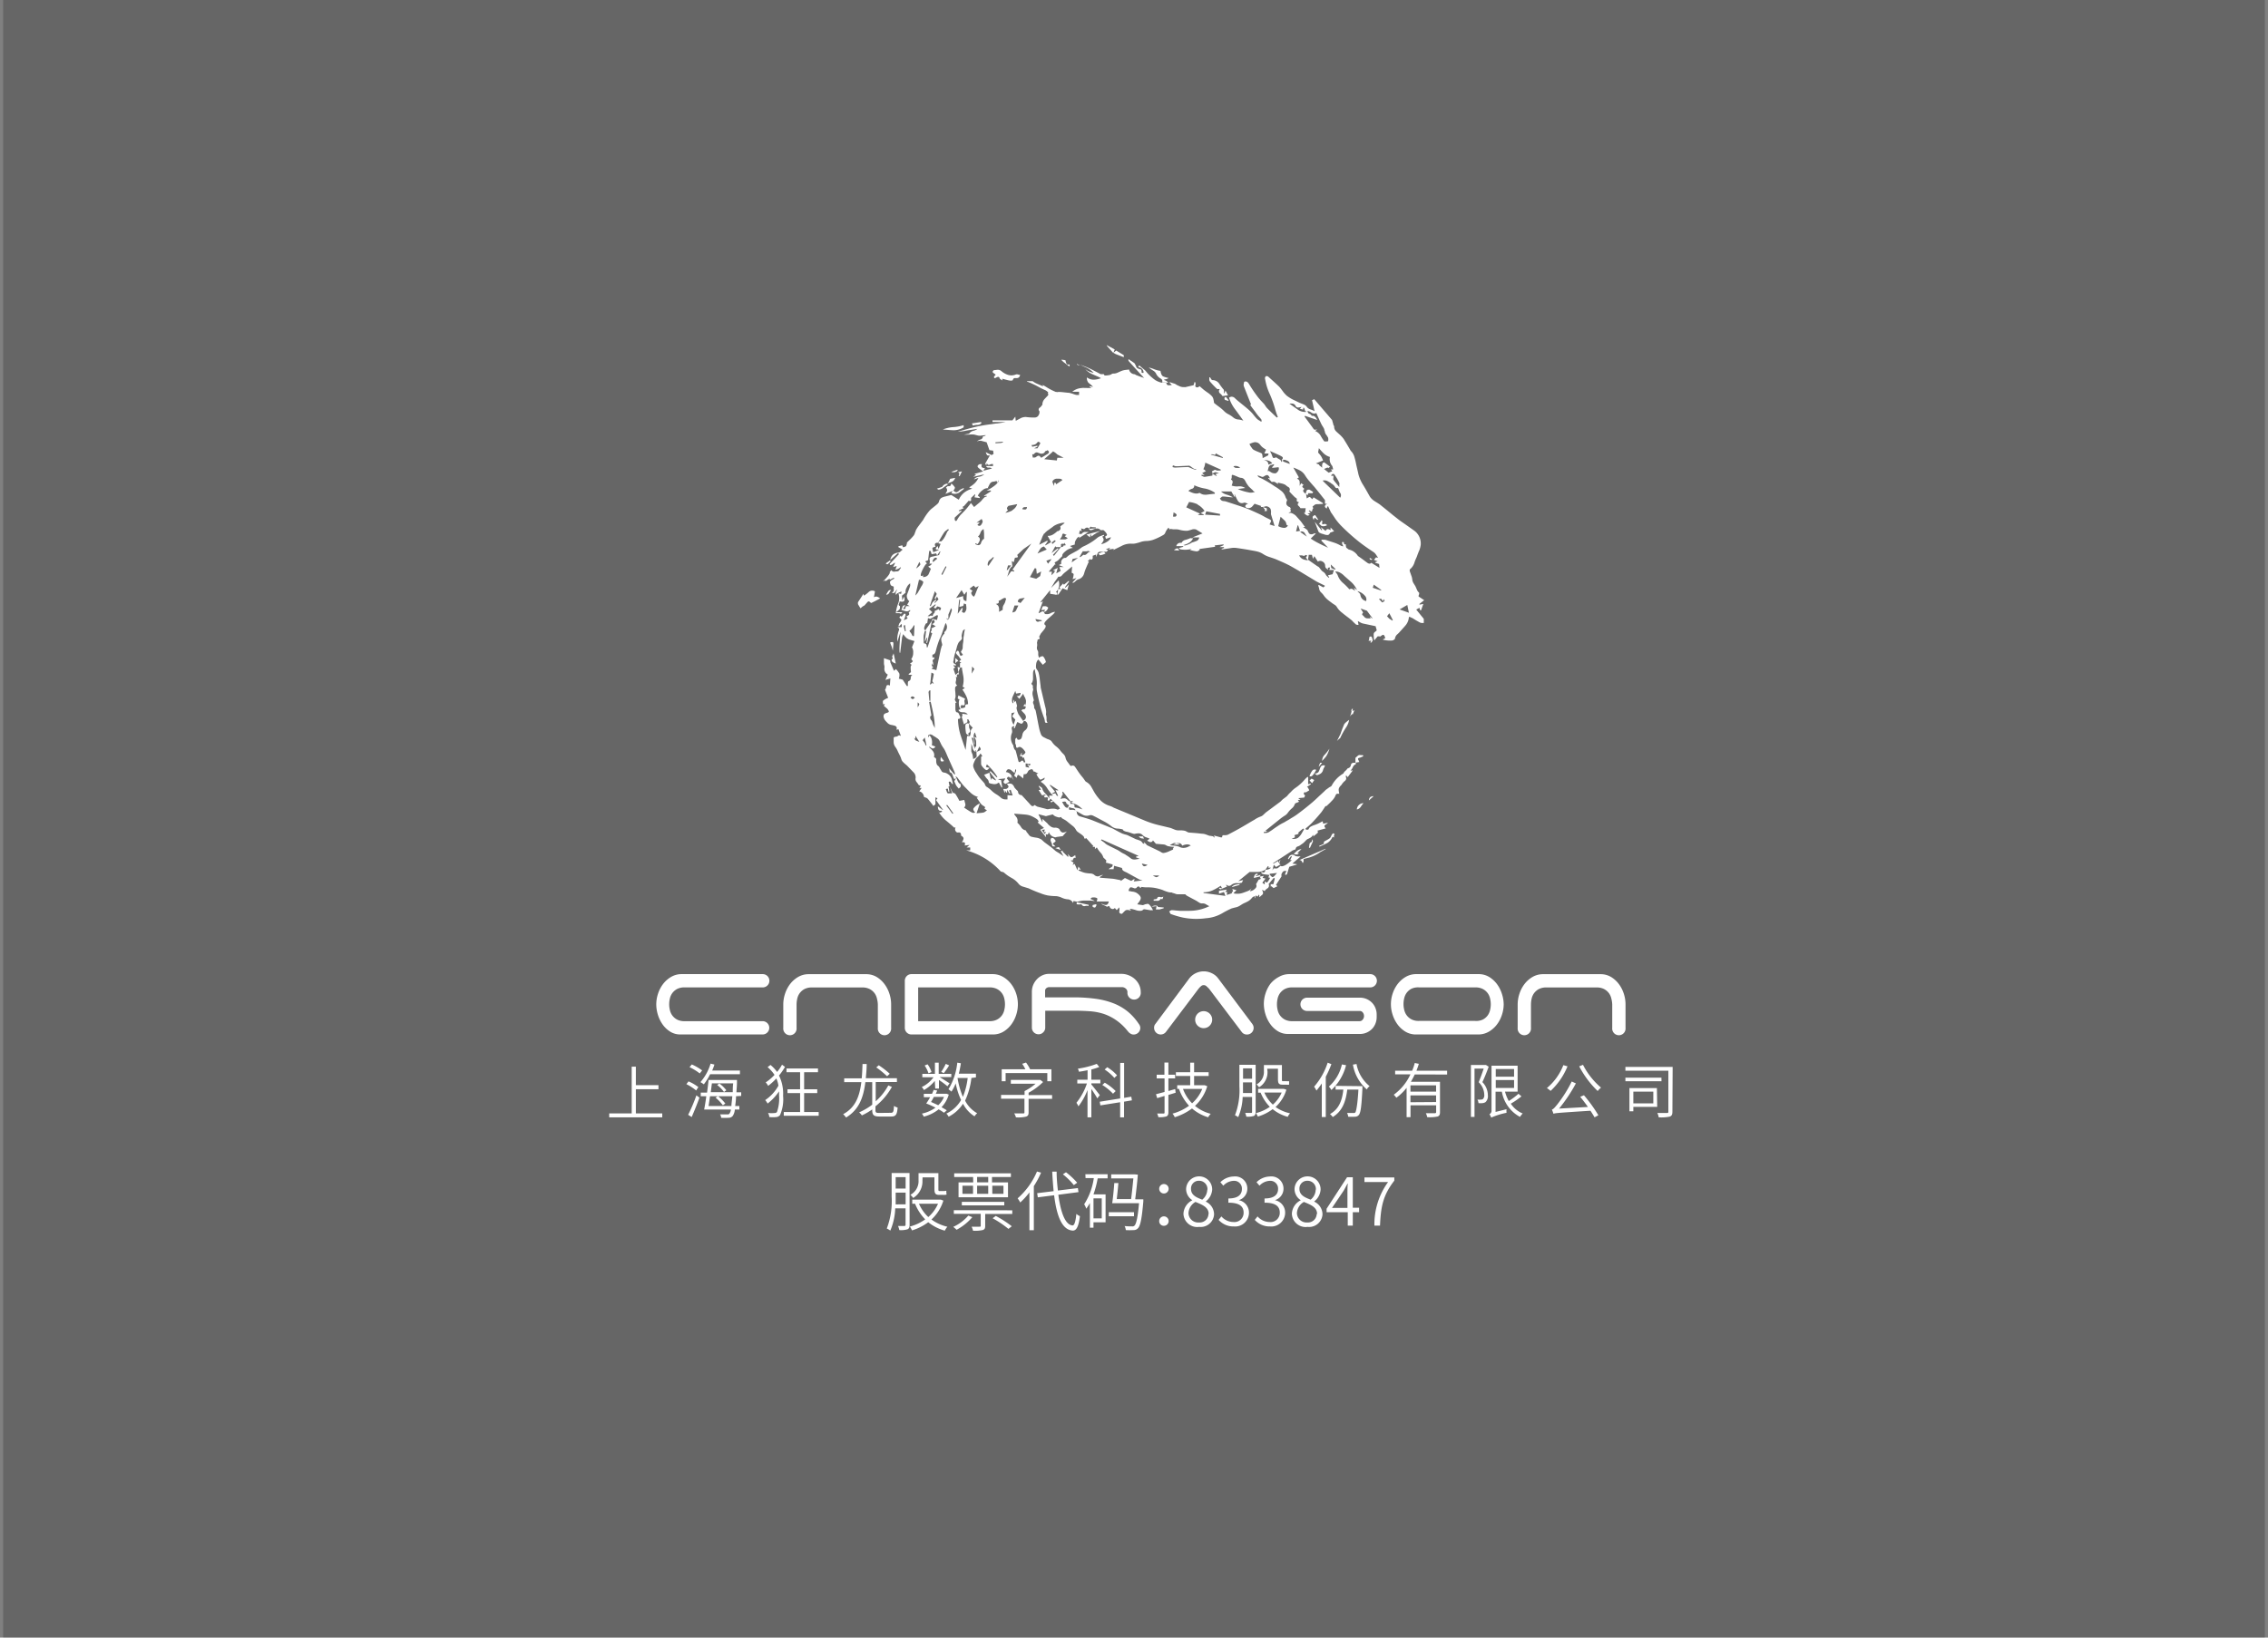 <svg id="图层_1" data-name="图层 1" 
    xmlns="http://www.w3.org/2000/svg" viewBox="0 0 360 260">
    <rect x="0" y="0" width="360" height="260" fill="#808080" stroke="none"/>
    <defs>
        <style>.cls-1{opacity:0.2;}.cls-2{fill:#fff;}</style>
    </defs>
    <title>签到</title>
    <rect class="cls-1" x="0.5" width="359" height="260"/>
    <path class="cls-2" d="M105.12,176.77v.63H96.7v-.63h3.57v-7.42h.66v2.94h3.59v.64h-3.59v3.84Z"/>
    <path class="cls-2" d="M110.5,173.13a8.05,8.05,0,0,0-1.55-1l.34-.44a7.17,7.17,0,0,1,1.56.91ZM109.23,177a26.23,26.23,0,0,0,1.31-3.09l.48.36c-.35,1-.84,2.19-1.23,3.08Zm.58-8a8.24,8.24,0,0,1,1.64.95l-.38.48a8.42,8.42,0,0,0-1.62-1Zm2.91,1.55a9.49,9.49,0,0,1-1,1.61,4.42,4.42,0,0,0-.54-.35,7.91,7.91,0,0,0,1.61-2.94l.61.15a7.22,7.22,0,0,1-.36.95h4.41v.58Zm4.11,3.5c0,.63-.09,1.14-.13,1.55h.66v.56h-.72a2.09,2.09,0,0,1-.32,1,.81.81,0,0,1-.64.31,10.75,10.75,0,0,1-1.21,0,1.29,1.29,0,0,0-.17-.54c.5,0,1,0,1.14,0s.27,0,.35-.13a1.43,1.43,0,0,0,.23-.64h-4.25c.11-.56.24-1.32.34-2.11h-.88v-.58h1c.09-.68.18-1.37.24-2h4.51v.31c0,.62-.06,1.16-.09,1.64h.76V174Zm-.73,1.55c0-.4.09-.9.14-1.55H112.7c-.08.56-.15,1.09-.23,1.55ZM113,172c-.06.45-.11.92-.18,1.4h3.49c0-.42,0-.87.07-1.4Zm1.74,3.49a6.8,6.8,0,0,0-1.16-1.22l.38-.24a6.48,6.48,0,0,1,1.17,1.18Zm-.55-3.46a5.17,5.17,0,0,1,1.1,1.07l-.37.27a5.43,5.43,0,0,0-1.09-1.11Z"/>
    <path class="cls-2" d="M124.6,169.39a8.71,8.71,0,0,1-.95,1.37,6.46,6.46,0,0,1,.65,3.21,6.27,6.27,0,0,1-.49,3.08.86.86,0,0,1-.55.3,5,5,0,0,1-1.15,0,1.43,1.43,0,0,0-.2-.64,5.81,5.81,0,0,0,1.09,0,.42.42,0,0,0,.33-.16,6.48,6.48,0,0,0,.33-2.64c0-.21,0-.43,0-.64a8.15,8.15,0,0,1-1.82,1.94,2.83,2.83,0,0,0-.38-.55,6.53,6.53,0,0,0,2.1-2.29,4.42,4.42,0,0,0-.33-1.15,9.12,9.12,0,0,1-1.3,1.18,2.92,2.92,0,0,0-.39-.55,7.43,7.43,0,0,0,1.4-1.19,5.86,5.86,0,0,0-1.1-1.23l.46-.35a6,6,0,0,1,1.05,1.11,6.64,6.64,0,0,0,.78-1.15Zm5.35,7.16v.6h-5.54v-.6H127v-3h-2v-.61h2v-2.7h-2.16v-.6h5v.6h-2.2v2.7h2.08v.61h-2.08v3Z"/>
    <path class="cls-2" d="M141.4,176.68c.39,0,.46-.19.5-1.1a1.67,1.67,0,0,0,.58.26c-.08,1.1-.28,1.43-1,1.43h-1.87c-.89,0-1.16-.22-1.16-1v-.13a10.42,10.42,0,0,1-1.64.95,2.58,2.58,0,0,0-.44-.48,10.11,10.11,0,0,0,2.08-1.22v-3.58h-1.09c-.33,2.65-1.11,4.42-3.06,5.62a3.13,3.13,0,0,0-.47-.53c1.86-1,2.59-2.66,2.89-5.09H134v-.6h2.78c.07-.7.1-1.46.13-2.28l.66,0c0,.81-.08,1.56-.14,2.26h4.94v.6H139v3.06a9.16,9.16,0,0,0,2-2.52l.57.24a10.59,10.59,0,0,1-2.61,3.08v.6c0,.36.09.45.57.45Zm-.59-5.8a14.11,14.11,0,0,0-1.72-1.41l.4-.34a14.44,14.44,0,0,1,1.74,1.35Z"/>
    <path class="cls-2" d="M148.38,171.61a6.06,6.06,0,0,1-1.72,1.46,2,2,0,0,0-.35-.48,4.91,4.91,0,0,0,1.87-1.56H146.4v-.53h2v-1.78H149v1.78h2V171h-1.86c.47.28,1.35.85,1.59,1l-.35.47c-.25-.23-.87-.71-1.34-1v1.36h-.59Zm1.46,5.06a6.92,6.92,0,0,0-.85-.54,6.19,6.19,0,0,1-2.36,1.16,1.73,1.73,0,0,0-.3-.48,5.74,5.74,0,0,0,2.16-.95,14.16,14.16,0,0,0-1.47-.66,11,11,0,0,0,.62-1h-1v-.54h1.3a5.36,5.36,0,0,0,.26-.62l.56.1a4.61,4.61,0,0,1-.22.51h1.61l.1,0,.35.14a5,5,0,0,1-1.15,2c.31.17.61.35.83.49Zm-2.46-6.26a5,5,0,0,0-.61-1.24l.46-.19a4.06,4.06,0,0,1,.63,1.23Zm.85,3.74a7.17,7.17,0,0,1-.45.81c.38.16.78.34,1.14.52a3.67,3.67,0,0,0,.92-1.33Zm2.43-5a13.16,13.16,0,0,1-.85,1.23l-.41-.2a8.42,8.42,0,0,0,.72-1.27Zm3.53,2a11.7,11.7,0,0,1-1,3.6,4.83,4.83,0,0,0,1.92,2,1.9,1.9,0,0,0-.42.49,5.14,5.14,0,0,1-1.83-2,6.08,6.08,0,0,1-2.28,2.06,2.48,2.48,0,0,0-.36-.5,5.27,5.27,0,0,0,2.33-2.15,12.3,12.3,0,0,1-.86-2.64,6.27,6.27,0,0,1-.67,1.31,4,4,0,0,0-.47-.38,10.12,10.12,0,0,0,1.4-4.22l.57.09a15.14,15.14,0,0,1-.33,1.66h2.72v.59Zm-2.2,0a13.28,13.28,0,0,0,.85,3,11.44,11.44,0,0,0,.76-3Z"/>
    <path class="cls-2" d="M167,174.46h-3.73v2.16c0,.39-.1.57-.42.67a5.43,5.43,0,0,1-1.59.11,2.43,2.43,0,0,0-.28-.63c.65,0,1.24,0,1.41,0s.22,0,.22-.18v-2.15H158.9v-.6h3.73v-.61a8.51,8.51,0,0,0,1.75-1.17h-3.93v-.6H165l.14,0,.43.33a10.1,10.1,0,0,1-2.3,1.7v.38H167Zm-7.38-2.79H159v-1.9h3.76a5.4,5.4,0,0,0-.51-.87l.61-.2a5.65,5.65,0,0,1,.65,1.07h3.38v1.9h-.65v-1.3h-6.62Z"/>
    <path class="cls-2" d="M174.18,174.39c-.17-.31-.61-1-.95-1.5v4.51h-.61v-4.34a10.16,10.16,0,0,1-1.44,2.59,2.76,2.76,0,0,0-.32-.56,10,10,0,0,0,1.67-3.07H171v-.59h1.63v-1.51c-.46.09-.92.18-1.36.24a2.59,2.59,0,0,0-.18-.49,14.16,14.16,0,0,0,3-.76l.4.49a8.63,8.63,0,0,1-1.26.4v1.63h1.43V172h-1.43v.18c.29.32,1.13,1.42,1.34,1.69Zm4.24.52v2.49h-.62V175l-3.14.5-.1-.58,3.25-.52v-5.64h.62v5.55l1.14-.19.1.58Zm-1.75-1.26a8.44,8.44,0,0,0-1.7-1.39l.39-.36a8.18,8.18,0,0,1,1.73,1.33Zm.21-2.51a7.09,7.09,0,0,0-1.54-1.33l.41-.37a7.08,7.08,0,0,1,1.56,1.29Z"/>
    <path class="cls-2" d="M185.46,173.84v2.76c0,.38-.1.55-.33.66a3.89,3.89,0,0,1-1.26.11,3,3,0,0,0-.2-.58h1c.13,0,.18,0,.18-.19V174l-1.17.35-.19-.62,1.36-.36v-2.15H183.6v-.59h1.23v-1.93h.63v1.93h1.07v.59h-1.07v2l1.08-.31.07.58Zm6.17-1.38a7,7,0,0,1-1.95,3.12,6.4,6.4,0,0,0,2.5,1.26,3,3,0,0,0-.41.55,7,7,0,0,1-2.56-1.4,9,9,0,0,1-2.74,1.39,2.33,2.33,0,0,0-.36-.57,8.09,8.09,0,0,0,2.63-1.25,7.7,7.7,0,0,1-1.6-2.68h-.28v-.58h2.06v-1.47h-2.27v-.59h2.27v-1.52h.62v1.52h2.31v.59h-2.31v1.47h1.58l.11,0Zm-3.85.43a6.31,6.31,0,0,0,1.44,2.28,6.08,6.08,0,0,0,1.61-2.28Z"/>
    <path class="cls-2" d="M199.31,176.54c0,.34-.08.53-.29.64a3.23,3.23,0,0,1-1.19.11,3.18,3.18,0,0,0-.18-.59c.43,0,.81,0,.92,0s.17,0,.17-.18v-2.36h-1.49a8.93,8.93,0,0,1-.71,3.21,2.71,2.71,0,0,0-.51-.3,11.13,11.13,0,0,0,.7-4.61v-3.4h2.58Zm-.57-3v-1.69H197.3v.58c0,.34,0,.72,0,1.11Zm-1.43-3.92v1.65h1.43v-1.65Zm6.88,3.39a6.16,6.16,0,0,1-1.72,2.75,6.29,6.29,0,0,0,2.3,1,2.49,2.49,0,0,0-.37.56,6.56,6.56,0,0,1-2.39-1.22,7.57,7.57,0,0,1-2.35,1.18,2.86,2.86,0,0,0-.31-.55,6.74,6.74,0,0,0,2.21-1,6.78,6.78,0,0,1-1.46-2.25l.09,0h-.49v-.6h4l.09,0Zm-3-2.91a2.8,2.8,0,0,1-1.34,2.53,2.69,2.69,0,0,0-.4-.46,2.23,2.23,0,0,0,1.17-2.08v-1h2.86v2.22c0,.27,0,.35.14.35h.6a1.91,1.91,0,0,0,.4,0c0,.16,0,.4,0,.55a1.45,1.45,0,0,1-.45,0h-.64c-.57,0-.68-.25-.68-.92v-1.61h-1.71Zm-.5,3.36a5.67,5.67,0,0,0,1.35,1.92,5.36,5.36,0,0,0,1.4-1.92Z"/>
    <path class="cls-2" d="M211.33,168.95a15.64,15.64,0,0,1-.89,2v6.4h-.63v-5.33a12.06,12.06,0,0,1-.85,1.13,4.24,4.24,0,0,0-.37-.62,10.85,10.85,0,0,0,2.15-3.81Zm2.33.17a8,8,0,0,1-2.33,3.94,2.34,2.34,0,0,0-.4-.54A6.62,6.62,0,0,0,213,169Zm2.6,3.33s0,.22,0,.3c-.14,2.91-.28,3.93-.57,4.27a.76.76,0,0,1-.61.28,8.37,8.37,0,0,1-1.08,0,1.63,1.63,0,0,0-.18-.59c.44,0,.85,0,1,0s.24,0,.33-.12.34-1.15.47-3.6h-1.77c-.25,2.11-.89,3.49-2.3,4.36a2.47,2.47,0,0,0-.44-.47c1.33-.74,1.92-2,2.12-3.89H212v-.59Zm-.94-3.52a5.87,5.87,0,0,0,2.08,3.52,1.36,1.36,0,0,0-.44.52,6.66,6.66,0,0,1-2.21-3.94Z"/>
    <path class="cls-2" d="M224.56,170.59c-.18.39-.39.79-.61,1.16h4.62v4.83c0,.4-.1.59-.39.69a6.2,6.2,0,0,1-1.64.1,2.64,2.64,0,0,0-.21-.62c.66,0,1.23,0,1.4,0s.23-.07.23-.21v-1.05h-4.07v1.88h-.62v-4.66a8,8,0,0,1-1.63,1.58,2.84,2.84,0,0,0-.41-.48,8.26,8.26,0,0,0,2.65-3.24h-2.43V170h2.7a9,9,0,0,0,.42-1.23l.64.14c-.11.37-.24.73-.38,1.09h4.87v.6Zm3.39,1.73h-4.07v1h4.07Zm0,2.65v-1.06h-4.07V175Z"/>
    <path class="cls-2" d="M236.3,169.36c-.28.77-.64,1.69-1,2.45a3,3,0,0,1,.87,2.09,1.31,1.31,0,0,1-.36,1.07,1,1,0,0,1-.48.17,2.93,2.93,0,0,1-.65,0,1.31,1.31,0,0,0-.17-.56,3,3,0,0,0,.58,0,.58.58,0,0,0,.3-.09.85.85,0,0,0,.21-.67,2.86,2.86,0,0,0-.89-2c.29-.69.59-1.53.8-2.16h-1.46v7.67h-.57v-8.25h2.28l.1,0Zm5.2,4.71a13,13,0,0,1-1.69,1.16,4.19,4.19,0,0,0,1.89,1.56,3.07,3.07,0,0,0-.43.54,5.64,5.64,0,0,1-2.88-4h-1v3.21l1.74-.43a3.51,3.51,0,0,0,0,.57,11.25,11.25,0,0,0-2.43.76,2.06,2.06,0,0,0-.28-.53.64.64,0,0,0,.33-.64v-7.07h4.14v4.12h-2a6.52,6.52,0,0,0,.6,1.49,12,12,0,0,0,1.54-1.15Zm-4.08-4.34v1.22h2.91v-1.22Zm0,3h2.91v-1.25h-2.91Z"/>
    <path class="cls-2" d="M248.81,169.3a11,11,0,0,1-2.68,3.9,6,6,0,0,0-.59-.45,8.93,8.93,0,0,0,2.61-3.64Zm2.61,4.59a23.26,23.26,0,0,1,2.29,3.18l-.61.33c-.16-.29-.39-.67-.65-1.05-5.05.33-5.55.36-5.87.48a5.28,5.28,0,0,0-.25-.66c.24-.06.49-.37.85-.81a20.63,20.63,0,0,0,2.3-3.65l.66.3a24.61,24.61,0,0,1-2.67,4l4.58-.26c-.39-.56-.83-1.13-1.22-1.61Zm-.15-4.83a11.72,11.72,0,0,0,2.86,3.62,3.58,3.58,0,0,0-.53.54,15,15,0,0,1-2.93-3.92Z"/>
    <path class="cls-2" d="M265.46,176.49c0,.46-.1.67-.41.79a6.63,6.63,0,0,1-1.76.12,2.54,2.54,0,0,0-.22-.69c.67,0,1.32,0,1.52,0s.23-.06.23-.23V170H258v-.61h7.5Zm-1.73-4.82H258v-.57h5.72Zm-.68,4.07h-3.79v.7h-.62v-3.69H263Zm-3.79-2.42v1.86h3.17v-1.86Z"/>
    <path class="cls-2" d="M211.77,67.73a.33.33,0,0,0-.05-.15l-.08-.13c0-.12-.09-.36-.2-.77l-2.83-3.3-.35.16.4,1.74A3.44,3.44,0,0,0,208,65a1.16,1.16,0,0,1-.62-.48,1.21,1.21,0,0,0-.52-.34c-.43-.17-.66-.26-.66-.27l-1-.48a6.43,6.43,0,0,1-.92-.58,4.13,4.13,0,0,1-.63-.69c-.28-.39-.48-.63-.58-.74-.38-.38-1-.93-1.75-1.61,0-.05-.11-.07-.2-.08a.28.28,0,0,0-.2,0,.49.49,0,0,0-.11.2.31.31,0,0,0,0,.24,9,9,0,0,0,.73,2.37,18,18,0,0,1,.85,2.36,9.28,9.28,0,0,0,.44,1.29l-.16.11c-.78-.74-1.29-1.24-1.55-1.51a1.62,1.62,0,0,1-.23-.3l-.22-.32-.57-.61c-.22-.26-.4-.46-.51-.62-.47-.62-.92-1.28-1.35-2-.22-.34-.44-.44-.7-.34-.05,0-.09.13-.11.3a.77.77,0,0,0,0,.4c.12.31.5,1.29,1.16,2.93l-.16.05.24.34c.26.35.46.61.59.78a7.38,7.38,0,0,0,.59.77,3.45,3.45,0,0,1,.36.43c.05.07.05.19,0,.38a3.25,3.25,0,0,0-.34-.23,1.72,1.72,0,0,1-.38-.28c-.11-.12-.3-.32-.54-.63a5.63,5.63,0,0,0-.57-.62c-.23-.22-.62-.55-1.18-1s-.92-.74-1.18-1a.73.73,0,0,0-.47-.23.64.64,0,0,0-.46.15,6,6,0,0,0,1,1.9c.74,1,1.16,1.59,1.27,1.75a2.81,2.81,0,0,0-.83-.19,1.42,1.42,0,0,1-.82-.36,4.17,4.17,0,0,0-.7-.46,2.49,2.49,0,0,1-.67-.47,6.85,6.85,0,0,0-.81-.7c-.44-.32-.71-.54-.83-.65a3.39,3.39,0,0,0-.09-.55,1.16,1.16,0,0,0-.22-.48,3.77,3.77,0,0,0-.62-.54c-.16-.11-.39-.27-.69-.5l-.66-.57-.2.13a.38.38,0,0,1-.22.05.31.31,0,0,1-.24-.12.41.41,0,0,1,0-.31.25.25,0,0,0,0-.2,1.38,1.38,0,0,0-.07-.22h-.08l-.15.51-1.29.3a.32.32,0,0,1-.16,0h-.17a1.44,1.44,0,0,1-.71-.19,2.11,2.11,0,0,1-.36-.17,1.77,1.77,0,0,0-.36-.2c-.08,0-.34-.11-.75-.23l0,.12.35.32a1.39,1.39,0,0,1-.58.05c-.16,0-.27-.17-.32-.42l-.42,0a1.25,1.25,0,0,1-.39,0,2.75,2.75,0,0,1-.43-.15c-.08,0-.22-.11-.42-.19a7.6,7.6,0,0,1-1.29-1.13c-.12-.13-.24-.3-.39-.46l-.94-.79a.41.41,0,0,0-.13.28.89.89,0,0,1,.81.74v.16s-.07,0-.15,0-.16,0-.15-.08a1.27,1.27,0,0,0-.07-.44c-.44-.11-.71-.24-.77-.42a2.83,2.83,0,0,0-.31-.61l-.94-.63v.26c1.1,1.25,1.94,2.15,2.48,2.72h0c-.19-.05-.59-.19-1.22-.43l-.16-.09a.36.36,0,0,0-.17-.07.91.91,0,0,1-.83-.74l-.67.08a2.67,2.67,0,0,0-.65.19l-.58.26a1.44,1.44,0,0,1-.61.11.57.57,0,0,0-.3.11,1,1,0,0,1-.46.15,3.06,3.06,0,0,1-.48.05c-.11,0-.18,0-.2-.11a.45.45,0,0,0-.07-.11l-.51,0c-.61-.34-1.12-.59-1.51-.79a12.66,12.66,0,0,0-1.71-.69l.47.22.16.07c.17.09.31.13.36.16a4.21,4.21,0,0,1,1.14.82,3.35,3.35,0,0,1-1-.34c-.08-.07-.2-.13-.34-.24a3.38,3.38,0,0,0,1,.74l.86.38a3.08,3.08,0,0,1,.63.32h0a3.67,3.67,0,0,1-1.08.23,1.76,1.76,0,0,1-1.14-.36,1.09,1.09,0,0,0,0,.3s0,0,0,0a1.09,1.09,0,0,0,.27.58,5.55,5.55,0,0,1,.71.62l-.58-.11,0,.07.31.23c-.9,0-1.43-.05-1.56,0a2.5,2.5,0,0,0-1.48.59h1.08v.51h-.4a4.19,4.19,0,0,1-.61-.19,4.74,4.74,0,0,0-.62-.16c-.24,0-.71-.08-1.41-.13h-.27a.4.4,0,0,1-.26,0l-.11,0a8.93,8.93,0,0,1-1.39-.7,7.69,7.69,0,0,0-.73-.42,1,1,0,0,1,.09.23l-.87-.38a3.27,3.27,0,0,1-.79-.44H163v.05a13.9,13.9,0,0,1,2,.94c.22.12.54.27,1,.48a1.92,1.92,0,0,1,.39.32s0,.05-.07.07c.09.22.09.35,0,.43-.35.36-.54.57-.59.63a1.28,1.28,0,0,0-.27.82.12.12,0,0,1-.05.08c-.05,0-.08.05-.08.08a1,1,0,0,1-.35.34.36.36,0,0,0,0,.52c.05.08,0,.2,0,.38a3.66,3.66,0,0,1-.2.39.75.75,0,0,1-.54.24c-.32,0-.79,0-1.44-.09a2,2,0,0,0-.7.15l-.87.46-.07-.66-.46.59h-3.16V67h2.09c-.38.08-.82.16-1.35.23-.3,0-.74.11-1.33.17a23.73,23.73,0,0,0-2.37.44c-.35.08-1.21.31-2.57.71a9.83,9.83,0,0,0,1.57-.22l1.56-.24a1.56,1.56,0,0,1-.66.31,1.17,1.17,0,0,0-.66.46L153,69a7.06,7.06,0,0,0,.83,0,3.64,3.64,0,0,1,.82,0l.58.15a1.7,1.7,0,0,0,.62,0l.58-.07v.09l-.42.13a.49.49,0,0,1-.38.48,1.36,1.36,0,0,0-.57.31,1.17,1.17,0,0,1,.81-.07l.74.2.44,1.25.59.08.07.51-.31.19s-.35-.16-.93-.46a1.55,1.55,0,0,0,.23.5.9.9,0,0,0,.43,0l-.75,1.32.16.27.12-.35c.08.26.23.34.46.24a.83.83,0,0,1,.5-.09V74h-1.09a.36.36,0,0,0,.4.24.68.68,0,0,1,.52.15l-1.32.34,0-.09.22-.31a.87.87,0,0,1-.48-.13c-.11-.11-.11-.27,0-.51l-.26,0a.45.45,0,0,0-.2.05.55.55,0,0,0-.22.22c-.05.09,0,.19.08.28s.31.26.78.61l-1.33.38v.08l.23.05-.47.35,1.75-.4a1.66,1.66,0,0,1-.86.39,1.09,1.09,0,0,0-.78.42l.71-.24a2.78,2.78,0,0,1-.61.87,4.48,4.48,0,0,1-.42.34l-.44.3.5.2a3.57,3.57,0,0,0-1.27.61,3,3,0,0,0-.87,1.14L151,78.59l-.93.23a2.27,2.27,0,0,0-.66.24,1,1,0,0,0-.38.63.93.93,0,0,1-.19.28,3.42,3.42,0,0,1-.3.26l-.58.47a3.18,3.18,0,0,0-.52.5,8.8,8.8,0,0,0-.92,1.36l-.75,1a5.33,5.33,0,0,0-.4.63c0,.07-.07.2-.15.43a1.24,1.24,0,0,1-.17.38,7.18,7.18,0,0,1-.57.63c-.13.12-.31.3-.52.51,0,.09,0,.2-.07.35a.42.42,0,0,1-.08.22,1.07,1.07,0,0,1-.48.17s-.05-.09-.11-.3l-.55.13-.12.12.73.44a3,3,0,0,0-.36.31.62.62,0,0,1-.31.16,1.63,1.63,0,0,0-.86.31,1.38,1.38,0,0,0-.43.85l1.22-1.09.16.16-1.49,1.59.11.16a2.13,2.13,0,0,0,.35-.13l.34-.26.05.09-.3.61.58-.17-.22.62.5-.2a1.2,1.2,0,0,0,.32-.23l.08.12c-.05,0-.13.12-.24.31a.47.47,0,0,1-.39.24,2.73,2.73,0,0,0-.48.05.47.47,0,0,1-.42-.26l-.27.32c.12.15-.23.65-1.06,1.49.38-.2.51-.22.36,0,.59-.44.82-.52.69-.26l.66-.34.08.13a2.22,2.22,0,0,1-.35.2,1.06,1.06,0,0,0-.31.27.41.41,0,0,0,0,.27.77.77,0,0,0,.11.31.36.36,0,0,0,.19.13l.28.11a2.73,2.73,0,0,0,0,.5.38.38,0,0,1-.32.42c.22.15.39.13.51-.05s.28-.38.36-.39a1.93,1.93,0,0,1-.15.26.75.75,0,0,0-.09.23.41.41,0,0,0,0,.17,1.07,1.07,0,0,0,.05.18,1.32,1.32,0,0,1,.17-.23,7,7,0,0,1,.7-.32l-.07.38-.42-.08a2.36,2.36,0,0,1-.05,1.63,5.17,5.17,0,0,0-.36,1.51l.3,0c.11,0,.19,0,.23,0s.23.12.31.07l.2-.22h-1c.15-.12.27-.2.32-.26a1,1,0,0,0,.24-.23.34.34,0,0,0,.05-.22c0-.17,0-.26,0-.27a.23.23,0,0,1-.16-.34,1.07,1.07,0,0,0,.11-.4c.35.08.58.07.69-.05s.12-.35,0-.7l-.26.62-.07-.77.59-.48a1.2,1.2,0,0,1,.17-.81,1.44,1.44,0,0,1,.55-.67s0,.12,0,.22a.85.85,0,0,1,0,.19c-.11.34-.28.81-.52,1.43a1,1,0,0,0,.07.55.76.76,0,0,0,.31.43L144,96l.39.23h-.46c-.15,0-.22.16-.2.39a1.21,1.21,0,0,1-.35.11l0-.12.32-.51a.4.4,0,0,0-.46.27c0,.09-.09.26-.16.47l.69.2a.69.69,0,0,0,.67-.2l.05.13-.26.3c.11.15.12.28,0,.39a1.07,1.07,0,0,1-.36.19l.2.34-.61.3c.19-.48.27-.75.28-.81a.28.28,0,0,0-.05-.24s0,0-.09,0h-.09l-.4.48-.17-.16-.19.28a2.79,2.79,0,0,0,.24.23q.1.12.08.16a1.42,1.42,0,0,1-.32.54s-.05.15-.15.42l.13.05.32-.34h.09l0,.47-.7,0c.26.16.34.34.23.54a4.17,4.17,0,0,0-.23,1.78l.5-1.6c-.2,2.41-.23,3.53-.05,3.35l.3-2.48.17-.48a4.22,4.22,0,0,0,.54.62,1.87,1.87,0,0,0,.48.26c.07,0,.34.11.77.22l-.39,1a1.43,1.43,0,0,1,.19.87,1.65,1.65,0,0,1-.31,1l.26.32s-.07.11-.2.22l-.26.16.27.2a.64.64,0,0,0-.16.34,6.7,6.7,0,0,0,.05.82s0,0,0,0l-.36.3,0,.13h.59c-.16.07-.26.26-.27.54a.46.46,0,0,1-.36.47s-.07.08-.09.24,0,.3,0,.52h-.17l-.66-1-.61-.16a1.71,1.71,0,0,0,.09-.79,2.92,2.92,0,0,0-.55-.73l-.31.27-.58-1.35a1.19,1.19,0,0,1,0-.2.21.21,0,0,0-.07-.13l-.94-.32c0,.48,0,.75,0,.81a1.52,1.52,0,0,0,.07.4,2.54,2.54,0,0,1,0,.39,1,1,0,0,0,.54,1l-.38.85.79-.24-.08,1.14a.58.58,0,0,0-.44-.07.55.55,0,0,0-.16.39,1.51,1.51,0,0,1-.08.19l-.09.16.5,1.28a2.68,2.68,0,0,0-.79.43c-.07.08-.07.3,0,.63l.27-.13-.16.34c.36.32.57.48.59.52s.2.28.19.38-.13.16-.34.22-.39.15-.44.27a.62.62,0,0,0,0,.52,1.11,1.11,0,0,0,.23.43c.05.08.19.2.35.38a1.14,1.14,0,0,0,.57.3,5.62,5.62,0,0,1,.58.13.5.5,0,0,1,.28.22.42.42,0,0,1,0,.35l.05.09.24-.13.4,1.09-.3-.11-.3.19L142,117c-.11.07-.16.11-.15.15s0,.39,0,.71a1.26,1.26,0,0,0,.24.69,3.63,3.63,0,0,1,.35.58c.12.27.22.47.28.59a5.71,5.71,0,0,1,.3.65,1.39,1.39,0,0,0,.23.52,3.92,3.92,0,0,0,.34.34l.38.32,1.1,1.14a1.17,1.17,0,0,1,.27.81.75.75,0,0,0,.15.66,4,4,0,0,1,.36.51c.26,0,.34.05.26.18s-.17.24-.16.26l.34,0-.38.54a.8.8,0,0,1,.52.31.9.9,0,0,1,.23.57c.15.05.27.11.34.12a.69.69,0,0,1,.28.19c.13.15.28.34.46.57s.34.44.42.55l.32-.26v-1.1l.34.13-.23.31,1.1,1.55-.07,0-.75-.57a1.18,1.18,0,0,0,.11.55.36.36,0,0,0,.4.15s.07,0,.11.07l.07.09-.43.16-.17-.22a5.06,5.06,0,0,0,1.13,1.4c.61.5,1.06.89,1.35,1.17a.11.11,0,0,0,.09,0,.42.42,0,0,1,.15,0,.49.49,0,0,0,0,.54.39.39,0,0,0,.44.24.43.43,0,0,1,.31.05,1,1,0,0,1,.12.24l0,.13a.14.14,0,0,0,.05.11c.22.12.34.27.34.43a1,1,0,0,1-.28.58c.23,0,.39,0,.46.07s.08.23,0,.46l.78-.09-.46.4H154V135h-.65a11.54,11.54,0,0,1,5.5,3.36l.27.08a.51.51,0,0,1,.3.15,6.17,6.17,0,0,0,1.17.81,3.53,3.53,0,0,1,1.09.92,1.38,1.38,0,0,0,.74.46l.85.26a19.91,19.91,0,0,0,1.88.78,6.45,6.45,0,0,0,1.16.35,9.15,9.15,0,0,0,1.36.11,2.86,2.86,0,0,1,.89.26,2.89,2.89,0,0,0,.87.24,1,1,0,0,1,.9.59l.07-.32.61.13h0a4.07,4.07,0,0,1,1-.2c.22,0,.51,0,.85,0s.65.05.85.07V143l-.61-.27a.38.38,0,0,1,.31-.24,2,2,0,0,1,.39,0c.23.05.35.09.36.15a.33.33,0,0,1,0,.22,2.26,2.26,0,0,1-.09.27H176c-.07.35-.23.54-.46.55a1.36,1.36,0,0,1-.71-.24.57.57,0,0,0,.11.16l.5.22.23.12c.08,0,.15,0,.15,0s.16-.12.22-.09a.48.48,0,0,1,.13.2.52.52,0,0,0,.39.27.4.4,0,0,0,.39-.16l.31.34.4-.44a1.61,1.61,0,0,1,0,.67c0,.26.15.36.44.35l.35-.36c.13-.12.23-.22.34-.23a.82.82,0,0,1,.36,0l.39.09-.22-.26a1.13,1.13,0,0,1,.31,0,6.17,6.17,0,0,1,.73.2,1.78,1.78,0,0,0,.77.08.53.53,0,0,0,.28-.13.33.33,0,0,1,.24-.11l.93.15a.65.65,0,0,0,.23,0l.22,0a3.24,3.24,0,0,1-.22-.39,2.64,2.64,0,0,0-.23-.31c-.16-.22-.3-.32-.43-.31l-.4.08a2.43,2.43,0,0,1-.34.13l-.89-.13.08-.13c.34-.4.5-.7.47-.92s-.22-.46-.61-.74a1.81,1.81,0,0,0-.63-.22c-.15,0-.38-.07-.69-.12a.86.86,0,0,1,.27-.55c.11-.05.32,0,.63.13a.49.49,0,0,0,.2,0,.3.3,0,0,0,.16-.07.42.42,0,0,1,.31-.22c.08,0,.18.08.27.22a.3.3,0,0,0,.13,0l0-.15c.43.05.67.07.71.07a9.12,9.12,0,0,1,1.21.05,8,8,0,0,1,1.53.38,5.22,5.22,0,0,0,.67.26,2.07,2.07,0,0,0,.71.13.12.12,0,0,1,.07,0l.07.05.4.12a1.25,1.25,0,0,0,.38.11h1.28a2,2,0,0,0,.23.22l1.52.81.47.3a.85.85,0,0,0,.44.13,1,1,0,0,1,.62.13,4.86,4.86,0,0,0,.54.3,7.15,7.15,0,0,1-3.15.74c-.34,0-.85,0-1.52,0l-.65-.05a4.57,4.57,0,0,0-.66-.05.36.36,0,0,0-.2.08l-.2.12a1.29,1.29,0,0,1,.15.26c.05.11.11.16.17.17a14.66,14.66,0,0,0,1.86.54,11,11,0,0,0,3.63.11A6,6,0,0,0,194,145a13.64,13.64,0,0,1,1.52-.78l.5-.13a2.74,2.74,0,0,0,.51-.15,4.1,4.1,0,0,0,.47-.27,4.08,4.08,0,0,1,.47-.27,6.6,6.6,0,0,0,.69-.34,2.13,2.13,0,0,0,.57-.52,1,1,0,0,1,.2-.16,1.62,1.62,0,0,0,.27-.13l-.07.34h.07l.13-.43.26.2.22-.31.08.07v.32a1.67,1.67,0,0,0,.34-.28.6.6,0,0,0,.23-.24.47.47,0,0,0,0-.3c-.07-.16-.09-.28-.13-.36l.43.23c0-.11.15-.26.44-.46a.52.52,0,0,0,.17-.67l.83-1,.15.13-.23.89-.42,0v.4l.07-.09.39.31.58-.28-.22-.32.08,0,0,0,.81-1.24a.08.08,0,0,0,0-.05.14.14,0,0,1,0-.07.56.56,0,0,1,.11-.46.54.54,0,0,1,.34-.3h.34l-.15.32a.65.65,0,0,0-.07.24.16.16,0,0,0,.05.05h.08c.11,0,.16-.08.19-.15l.35-1.12,1.18-.35v-.07l-.69-.09,1.31-1.14-.51,0a1.48,1.48,0,0,1-.36-.08.62.62,0,0,0-1,.16,2,2,0,0,1-.15.3l.11.07.39-.5.13.08-.27.55.26,0a4.77,4.77,0,0,1-1.08.83c-.34.17-.57.2-.71.09a3.79,3.79,0,0,1-.51.4,1.78,1.78,0,0,1-.51,0l-.08,0-.17.3,0-.07.2-.81.35.36.73-.4-.23-.15.2-.52-.09,0-.17.38-.07,0,0-.28-.81.46,0-.11,3.07-2,.32-.13c.11,0,.17-.08.17-.11a.46.46,0,0,1,.26-.38,1.41,1.41,0,0,0,.39-.16c.28-.2.48-.34.61-.44l.32-.32a1.28,1.28,0,0,1,.31-.27A2.86,2.86,0,0,0,208,133a1,1,0,0,0,.39-.42h.07l0,.22q.57-.44.73-.61a.59.59,0,0,0,0-.12,1.82,1.82,0,0,0-.07-.19l1.32-.36c-.23-.22-.27-.39-.12-.54a2,2,0,0,0,.47-.35l-.77.15-.07-.39-.63.32a5.2,5.2,0,0,1-.65.27,2.89,2.89,0,0,0-.55.23.73.73,0,0,0-.4.44s-.07.07-.15.08l-.26,0-.09-.17.54-.46c.22-.19.38-.35.51-.48.43-.46.93-1,1.47-1.67.07-.09.28-.39.63-.93l.12-.05c.08,0,.12,0,.15-.07.34-.31.58-.55.74-.73a2.62,2.62,0,0,0,.57-.78c.07-.2.15-.32.24-.35a.88.88,0,0,1,.39,0c-.07-.38-.09-.58-.09-.59a.73.73,0,0,1,.08-.39,1.55,1.55,0,0,1,.15-.22,1,1,0,0,1,.19-.19,2.79,2.79,0,0,1,.47-.59.79.79,0,0,0,.26-.28.41.41,0,0,0,0-.39.22.22,0,0,1,0-.13.61.61,0,0,0,0-.19l.28.32.81-1.08-.38.05a1.56,1.56,0,0,0,.39-.57.9.9,0,0,1,.48-.47c0-.08,0-.15,0-.19-.47-.07-.74,0-.79.34a.72.72,0,0,1-.2.38,1.31,1.31,0,0,1-.34.16,1.84,1.84,0,0,1-.3.35,1.6,1.6,0,0,0-.26.27s0,0-.07.12-.05.08-.09.09a4.89,4.89,0,0,0-1.78,1.87.45.45,0,0,1-.13.15L211,125l-.59.43c-.05.07-.4.4-1.06,1-.43.42-.79.74-1.09,1-.79.67-1.6,1.31-2.41,1.9a9.77,9.77,0,0,1-.86.55c-.19.12-.47.3-.86.51a3.68,3.68,0,0,1-.58.32c-.23.13-.42.23-.55.32s-.43.28-.81.55a9.76,9.76,0,0,1-.82.55,1.37,1.37,0,0,1-.38.12l-.4,0v-.16l.15,0,.46-.09-.36-.09,2.49-2c.27-.2.48-.34.63-.43a1.67,1.67,0,0,0,.51-.51,3.9,3.9,0,0,1,.58-.62,1.51,1.51,0,0,0,.48-.69c0-.07.11-.13.27-.2a2.05,2.05,0,0,0,.4-.17L206,127h.42l-.35-.28.94-.09.15-.31-.24-.3a.69.69,0,0,1,.11-.19c0-.08.11-.07.2,0l.58-.34a1.14,1.14,0,0,0-.17-.36s0-.07-.07-.11l-.12-.08.63-.43-.05-.11-.39.12v-1.16l-.12,0c-.17.15-.28.26-.31.28a7.53,7.53,0,0,1-1.61,1.47c-.12.08-.26.2-.42.34l-.38.39a2.62,2.62,0,0,0-.28.28c-.11.13-.2.23-.27.31l-.66.5-.2.2a1.23,1.23,0,0,1-.22.2L200.92,129l-.38.36a1.17,1.17,0,0,1-.44.28,4.37,4.37,0,0,0-1,.52c-.44.24-1.1.65-2,1.17-.48.28-1.22.69-2.21,1.2a1.37,1.37,0,0,1-.34.07,2.23,2.23,0,0,1-.36,0c-.13,0-.2.11-.2.3a.12.12,0,0,1-.08.05h-.12l-1.12-.3.15.3-.11,0a.39.39,0,0,0-.34-.2,1.78,1.78,0,0,0-.39-.05l-.51-.19a2.13,2.13,0,0,0-.5-.13c-.24,0-.63-.07-1.13-.11s-.9-.07-1.14-.09a1.13,1.13,0,0,1-.3-.12,1.45,1.45,0,0,0-.31-.15,3.25,3.25,0,0,0-.92-.07,1.68,1.68,0,0,1-.73-.13c-.39-.16-.62-.26-.69-.27l-2-.48a14.76,14.76,0,0,1-2-.66l-2.4-1-2.41-1a2.12,2.12,0,0,1-.39-.2c-.17-.07-.31-.13-.42-.16a3.47,3.47,0,0,1-1.44-.86,7.48,7.48,0,0,1-1-1.32c-.22-.4-.39-.69-.5-.89a2.06,2.06,0,0,0-.77-.73.63.63,0,0,1-.24-.26l-.24-.34-.36-.44c-.13-.16-.39-.52-.77-1.1a2.79,2.79,0,0,0-.26-.36.43.43,0,0,0-.46-.05.16.16,0,0,1-.13,0,.23.23,0,0,1-.11-.08c-.19-.26-.32-.44-.43-.58a1.56,1.56,0,0,1-.28-.59,1.16,1.16,0,0,0-.35-.63,4,4,0,0,1-.47-.52,3.51,3.51,0,0,0-.65-.66,3,3,0,0,1-.66-.69.89.89,0,0,0-.38-.36,3.39,3.39,0,0,0-.44-.17c-.35-.19-.54-.27-.54-.28a.88.88,0,0,1-.39-.38,6.9,6.9,0,0,1-.31-1c-.09-.44-.16-.77-.2-1-.16-.82-.27-1.43-.36-1.83a.93.93,0,0,0-.15-.27c-.07-.11-.11-.19-.09-.24a1.1,1.1,0,0,0-.12-.55.48.48,0,0,1,.08-.55s0,0,0,0c-.08-.35-.15-.62-.19-.81a1.37,1.37,0,0,1,.07-.82.4.4,0,0,0,0-.17l-.08-.46h.11l-.32-.39a1.36,1.36,0,0,0,.27-.78c0-.36,0-.63,0-.81,0-.38.09-.62.3-.7q0,.3.16.93c.07.35.11.65.13.89a5.13,5.13,0,0,1,0,.74,5,5,0,0,0,0,.73c.11.65.31,1.56.62,2.79.07.27.2.67.39,1.21l.17.46a2.7,2.7,0,0,1,.11.46.35.35,0,0,0,.13.28.9.9,0,0,0,.3,0,1,1,0,0,1-.16-.62,2.11,2.11,0,0,0-.07-.62.55.55,0,0,1,0-.28c0-.16,0-.27,0-.3a4.19,4.19,0,0,0-.15-.78l-.71-3a3.07,3.07,0,0,0-.05-.5c-.05-.42-.09-.71-.11-.93a8.59,8.59,0,0,0-.17-.92,1.56,1.56,0,0,0-.22-.44.8.8,0,0,1-.2-.43c0-.62.09-1,.39-1.22l.69.83.5-.43a2,2,0,0,0-.44-.9c-.13-.08-.36,0-.67.2a3.91,3.91,0,0,1-.11-.43v-.35a.64.64,0,0,0-.07-.32.81.81,0,0,1-.13-.62,1.48,1.48,0,0,0,0-.63l0,0,.12-.55c.31,0,.39-.16.22-.42l.27-.51.38-.46a3.7,3.7,0,0,0,.32-.44.78.78,0,0,0,.07-.23c0-.09,0-.16,0-.16-.27-.15-.28-.36,0-.67s.35-.36.61-.59l.65-.58a2.73,2.73,0,0,0,.23-.32,1.88,1.88,0,0,0-.73.23,1.12,1.12,0,0,1-.69.13c-.13,0-.2,0-.24-.11s-.07-.09-.09-.2a.28.28,0,0,0-.4-.07,1.77,1.77,0,0,1-.48.24l.69-1.88-.07,0-.2.17-.09-.08,1.52-1.88v.59l1,.15c.13-.15.19-.26.13-.31a.54.54,0,0,0-.23-.09,2,2,0,0,0,.5-.87,2,2,0,0,0-.05-1l-1.22,1.2c.34-.54.51-.83.52-.87s.27-.36.66-.94a.54.54,0,0,0,.54-.17,3.46,3.46,0,0,1,.43-.44c.16-.12.57-.46,1.21-1l-.08,1c.2.07.3.15.32.23a3,3,0,0,1-.16.78l.61-.17-.63.69.07.09a1.62,1.62,0,0,0,.35-.22,1.22,1.22,0,0,1,.48-.35,1.31,1.31,0,0,0,.94-.94,6.48,6.48,0,0,1,.3-.85c.07-.17.23-.54.47-1.08h-.24l.54-.46,0,0-.11.2c.22,0,.35-.05.4-.18a2.2,2.2,0,0,0,0-.44l.54-.19,0,.39q.18-.4.24-.57a.43.43,0,0,1,.46-.27c.09,0,.42,0,1,0l.2-.3-.36-.08.71-.28-.26.31.83-.12-.09.2,1.36-.67a3,3,0,0,1,1.51-.34,2.3,2.3,0,0,0,.78-.07,6.33,6.33,0,0,0,.78-.23,3.56,3.56,0,0,1,.92-.13,3.79,3.79,0,0,0,.93-.17,9.92,9.92,0,0,0,1.71-.81.7.7,0,0,0,.27-.35,3.2,3.2,0,0,1,.23-.44l.27-.35.24.32.05-.12.48.07.5,0a2.26,2.26,0,0,1,.5.08,4,4,0,0,0,1.24.15,5.93,5.93,0,0,0,.69-.19,1,1,0,0,1,.71,0l1,.61-1.59.63h1.06a.68.68,0,0,1-.46.58c-.16.07-.39.15-.7.24a3.08,3.08,0,0,1-.87.4.55.55,0,0,1-.47,0,3.4,3.4,0,0,0,.87-.35,1.57,1.57,0,0,0,.66-.73l-.26,0a.39.39,0,0,0-.23,0,4.23,4.23,0,0,1-.74.26.88.88,0,0,0-.61.48.67.67,0,0,0-.83.51h1.1v.11l-.71.2.16.13a.2.2,0,0,0,.11.07,4.3,4.3,0,0,0,1.79-.07l-.27.16a4.58,4.58,0,0,0,1.1.23.79.79,0,0,0,.48-.3l-.15-.07,2.56-.36-.07-.22,1.41-.16,0,.13-.65.3.71,0v.13l-.42.16c.11.07.17.08.2.07L195.5,87a3,3,0,0,1,.77,0q1.41.2,2.46.4c.54.09.83.16.9.18a2.91,2.91,0,0,1,.87.39,4.14,4.14,0,0,0,.92.44c.62.2.94.32,1,.34.89.38,1.55.67,2,.9.24.11.51.27.85.46l.83.48,2.85,1.72a4.93,4.93,0,0,0,.47.24l.86.43a.21.21,0,0,1,0,.09l-.23.19-.7-.38-.11.05.09.31a.85.85,0,0,1,.07.3,1,1,0,0,0,.3.52,3,3,0,0,1,.39.43,3.26,3.26,0,0,0,.66.73c.15.13.4.31.74.57.08.05.22.15.4.26a1,1,0,0,1,.3.31,3.15,3.15,0,0,0,.85.93c.22.19.54.44,1,.78l.4.32a2.29,2.29,0,0,1,.36.35l.42.4a.89.89,0,0,0,.42.08l-.11-.62.4.23a2.22,2.22,0,0,0,.35.15l2.07.44.18.66a2.25,2.25,0,0,1-.3.26.48.48,0,0,0-.17.24,1.93,1.93,0,0,0,0,.52c0,.12,0,.31.08.58l.54-.65.26,0a.23.23,0,0,0,.2,0c.22-.19.38-.27.47-.23s.2.22.27.52l-.4.23a4.42,4.42,0,0,0,1.44.15.61.61,0,0,0,.31-.11.33.33,0,0,0,.2-.22,1.07,1.07,0,0,1,.32-.62,4,4,0,0,0,.48-.48c.4-.44.71-.78.89-1a2.24,2.24,0,0,0,.51-1.27l.09-.08.52.24.58.36.57.32a1.09,1.09,0,0,0,.28.07H226c0-.27,0-.47,0-.61a.48.48,0,0,0-.12-.19l-1.08-1.33.51-.28.11.39.15,0,.35-1-.61.11,0-.12.75-.59-.89-.59c0-.19.08-.31.09-.39s0-.19,0-.2a1.25,1.25,0,0,1-.35-.48c-.15-.36-.24-.54-.24-.55l-.31-.5a1.4,1.4,0,0,1-.19-.57,2.26,2.26,0,0,0-.17-.67c-.13-.38-.22-.61-.23-.67a.38.38,0,0,1,0-.17.14.14,0,0,1,.05-.13,2.19,2.19,0,0,0,.71-1.1c.05-.16.12-.34.23-.58s.2-.47.23-.58c.13-.35.24-.62.32-.79a3.91,3.91,0,0,0,.2-.81,2.52,2.52,0,0,0-1.13-2.33l-1.2-.85c-.51-.36-.92-.63-1.17-.83s-.59-.46-1-.79l-1-.82L219,80.08c-.36-.24-.66-.42-.85-.54a2.5,2.5,0,0,1-.71-.69c-.51-.92-.9-1.59-1.16-2a6.15,6.15,0,0,1-.65-1.52c-.15-.71-.28-1.22-.36-1.59a11.69,11.69,0,0,0-.28-1.17,2.15,2.15,0,0,0-.59-1,1.69,1.69,0,0,0-.09-.16c-.57-1-.92-1.52-1-1.68a4.81,4.81,0,0,0-.73-.79c-.3-.27-.48-.43-.52-.48A1,1,0,0,1,211.77,67.73Zm-5.17-3.14-.26.32.51.12v-.28H207l.16.47-.09,0,.36.16a1.94,1.94,0,0,1-1.49-.39l-1.27-.9a2.15,2.15,0,0,1,.55,0,.61.61,0,0,1,.42.34.43.43,0,0,0,.42.27A1.93,1.93,0,0,0,206.6,64.59Zm1.06,1a1,1,0,0,1-.12-.34,1.38,1.38,0,0,1,.65.28.76.76,0,0,0,.75.05c.44,1,.69,1.52.74,1.63s.13.27.26.47a3.58,3.58,0,0,1,.26.47c0,.07,0,.16.08.31a1,1,0,0,0,.08.3c0,.07.11.2.22.36a2.79,2.79,0,0,1,.23.38,1.14,1.14,0,0,1,0,.54s-.11.05-.32.05h-.27a6.45,6.45,0,0,1-.61-.94,1.78,1.78,0,0,0-.87-.73l.3-.19-.08-.05a.41.41,0,0,1-.38,0,2.07,2.07,0,0,1-.23-.3l-1.28-1.75.07-.11,1.94.66q-.36-.77-.85-.65l-.15-.19a.33.33,0,0,0-.12-.09A1.39,1.39,0,0,1,207.67,65.6Zm-2.37,8.65a6.9,6.9,0,0,1,1,.43,2.16,2.16,0,0,1,.83.75,6.92,6.92,0,0,0,.74,1q.26.32.81.93c.71.87,1.22,1.52,1.53,1.91a.39.39,0,0,1,.11.38c0,.15,0,.24,0,.3s.19.07.38,0c-.24.15-.38.31-.39.43s.08.24.28.38l.12-.35.12,0,.36.77a.25.25,0,0,1,.05.13c.17.23.43.61.75,1.1a10.19,10.19,0,0,0,.83,1,32,32,0,0,0,2.71,2.46c.66.54,1.48,1.12,2.45,1.76a1.4,1.4,0,0,1,.43.42l.35.52-.34-.07-.32.4.58.23-.39.13v.09l.62.2.07.62-1.31-.81c-.15.19-.36.19-.63,0s-.61-.47-1.37-1l-.12-.08a2.24,2.24,0,0,0-1.36-1,.52.52,0,0,1-.19-.08.86.86,0,0,0-.16-.13l-.15-.12h0c0-.09,0-.16-.05-.19v-.28s0-.05-.09-.05h-.17l-.07-.36h-.28a.93.93,0,0,0,.13.52,1.22,1.22,0,0,0,.09.15h-.08a1,1,0,0,1-.32-.09,5.56,5.56,0,0,0-1.12-.5l-1.17-.38a1.15,1.15,0,0,0-.35-.07h-.39l-.09.13,1.09,1.14c-.7-.31-1.2-.55-1.48-.7a11.51,11.51,0,0,1-1.28-.75l.83-.82h-.16a.3.3,0,0,0-.12,0,.75.75,0,0,1-.59.12c-.16,0-.3-.22-.42-.5,0-.11-.15-.22-.31-.34s-.36-.23-.46-.31l.32,0c-.17-.23-.31-.4-.39-.52a5.2,5.2,0,0,0-.4-.52c-.39-.43-.59-.66-.62-.7a2,2,0,0,0-.79-.48.27.27,0,0,0-.15,0l-.27,0,.38-.22-.09-.47.12,0-.12-.13a.23.23,0,0,0-.13-.12.85.85,0,0,1-.47-.4.75.75,0,0,1,.09-.63c0-.05,0-.12-.09-.26a1.11,1.11,0,0,1-.16-.3,2,2,0,0,0-.71-1,7.73,7.73,0,0,0-1-.69,17.43,17.43,0,0,0-1.61-1,8.06,8.06,0,0,0-.9-.44s-.08-.07-.13-.13l-.12-.16a1.13,1.13,0,0,1,.35.08,1.89,1.89,0,0,1,.34.13.42.42,0,0,0,.38-.08c.26-.17.46-.23.58-.17s.26.23.34.52l-.26-.11c0,.07,0,.11,0,.11a1.85,1.85,0,0,1,.32.3l.2.22c.07.05.17,0,.3,0s.16,0,.38.13l.36.23-.05-.23.52.12a3,3,0,0,1,.51.15,1.16,1.16,0,0,1,.31.2,3.18,3.18,0,0,0,.3.22.44.44,0,0,1,.2.65s0,.08.07.15c.27.3.52.55.74.77a.8.8,0,0,0,.22.16c.12.11.19.16.17.18s-.05.28,0,.36a.6.6,0,0,0,.35.16c-.24.2-.28.39-.12.55a1.73,1.73,0,0,1,.34.4h.82l-.09.71-.19.07.27.22a1.45,1.45,0,0,0,.27.17s.08,0,.15,0l.24-.13-.35-.15.5-.19-.3-.26.05-.11.43.22.15-.51.11,0-.16-.28a3.26,3.26,0,0,1,.43-.35,1,1,0,0,1,.43-.05L210,80l0-.12-1.49-.92-.22.3a1.4,1.4,0,0,0-.2-.2.66.66,0,0,0-.2-.16.68.68,0,0,0-.2.07l-.27.16-.11-.69.26.19.08-.32h.67l.12-.17a1.92,1.92,0,0,0-.3-.22l-.28-.17a.63.63,0,0,0-.24,0,.27.27,0,0,0-.17.08.84.84,0,0,0-.12.27c0,.07-.05.16-.08.3-.24-.17-.38-.32-.39-.43s0-.22.2-.35a2.53,2.53,0,0,1-.31-.27c-.08-.12,0-.23.17-.36l-.39-.28-.24.44a3.87,3.87,0,0,0,0-.69.53.53,0,0,0-.42-.44l.3-.23ZM209.35,72a.35.35,0,0,1-.12-.23s.05-.24.12-.62a10.09,10.09,0,0,0,.75.83,2.41,2.41,0,0,0,1,.57,1.6,1.6,0,0,0,.32,1.37.56.56,0,0,1,.11.27,1.32,1.32,0,0,1,.07.34h-.35l.23.28-.58.24-.74-.59.58-.24.09.11.3-.23-.93-.69a.33.33,0,0,0-.31.27,1.25,1.25,0,0,0,0,.58l-.52-.42.05-.07-.54-.2,1.13-.46a5.8,5.8,0,0,0-.24-.55A2.78,2.78,0,0,0,209.35,72Zm-21.71,2.18-.92.05a1.4,1.4,0,0,1-.31,0l-.3-.07.07-.28.42.15.26,0,1.86-.09a.52.52,0,0,1,.23.09,2,2,0,0,1,.2.15l.36.24a.53.53,0,0,0,.47,0l-.15.11c-.05,0-.09.07-.12.05a8.3,8.3,0,0,1-.9-.36.83.83,0,0,0-.24-.07Zm3.46.08a1.27,1.27,0,0,0,.13-.35c.05-.27.09-.43.09-.46l2.44,1.1,0,.16-.38,0a.56.56,0,0,1-.34-.05.3.3,0,0,0-.35,0c-.15.09-.23.15-.28.15s-.05.19,0,.22a.48.48,0,0,0,.12.07c.05,0,.09,0,.11,0a.4.4,0,0,1,.4-.11,2.22,2.22,0,0,0,.47.11l-.59.17.2.24,0,.09-.74-.44a.85.85,0,0,1,.09.26c0,.08-.09.12-.26.13l-.48.08-.51.08a.72.72,0,0,1-.26-.07l-.27-.12.05-.15.48.09-.4-.35.61-.32a.81.81,0,0,1-.27-.24C191,74.57,191,74.46,191.1,74.31Zm3-1.67,0,.13-1.91-.54c.07-.07.23-.08.47,0s.28,0,.31-.2ZM199,71.42a.87.87,0,0,1-.24-.22s-.07-.11-.2-.28a2.3,2.3,0,0,1-.23-.44,6.18,6.18,0,0,1,.73-.26,1,1,0,0,1,.74.17,1.51,1.51,0,0,1,.28.3,2.27,2.27,0,0,0,.3.31,4.17,4.17,0,0,0,.58.38l-.27.62h.67l-.07.3-.87.44c0-.34-.07-.54-.07-.61a.3.3,0,0,0-.16-.19l-.59-.24A6.33,6.33,0,0,1,199,71.42ZM196.31,74a.94.94,0,0,1,.54.28,3.16,3.16,0,0,1-.75,0,.9.9,0,0,1-.32-.23A.77.77,0,0,1,196.31,74ZM202,72.55c-.05-.11-.11-.28-.2-.52a.71.71,0,0,1-.11-.2l-.09-.22c.94.42,1.52.67,1.72.79a1,1,0,0,1,.26.18c.08.11.05.23-.07.36s0,.08,0,.17a.59.59,0,0,1-.07.26l-.19-.34-.54-.32s-.07-.05-.12-.11C202.23,72.76,202.05,72.75,202,72.55Zm-.2,1.27.38-.12.07.12-.31.34v.13l1-.11a.53.53,0,0,1,0,.47,1.08,1.08,0,0,1-.34.43.36.36,0,0,1-.27.07,1.35,1.35,0,0,1-.32-.05,1.24,1.24,0,0,1-.31-.15l-.31-.19-.16.07c0-.2.07-.34.09-.44a1.18,1.18,0,0,1,.15-.39A.62.62,0,0,1,201.76,73.81Zm.16-.27-.63.22c0-.39-.2-.62-.69-.73a1.86,1.86,0,0,1,.79.13A1,1,0,0,1,201.92,73.54ZM203.8,73l.11,0a2.83,2.83,0,0,1,.51.19.55.55,0,0,1,.3.47l-1.06-.39V73Zm-3.36,7.5a3.06,3.06,0,0,0,.38-.09.48.48,0,0,1,.34,0,.9.9,0,0,1,.51.38,1.51,1.51,0,0,1,.07.7l0,.16.58,1.87-.81-.26q.28-.48.24-.61c0-.07-.2-.19-.52-.34a6.28,6.28,0,0,1-.65-.34c-.28-.16-.5-.27-.65-.34-.92-.43-1.63-.74-2.11-.93-.71-.26-1.8-.62-3.26-1.09a1.9,1.9,0,0,0-.32-.05.71.71,0,0,1-.3-.08.48.48,0,0,1-.16-.13,1.24,1.24,0,0,0-.15-.2,2.21,2.21,0,0,1,.23-.2.35.35,0,0,1,.23-.12,4.4,4.4,0,0,1,.65.05l.65.07h.32a6,6,0,0,0-1-.42,2,2,0,0,1-.89-.5l.78,0c.3,0,.55,0,.75,0s.11.07.19.16a2.23,2.23,0,0,0,.16.26s.11.16.24.42l.12-.05-.13-.3.08,0,.2.46a4.76,4.76,0,0,0,.23.46.92.92,0,0,0,.38.38.77.77,0,0,0,.61,0q.2-.08.69.2c-.19,0-.28.08-.3.08s-.16.16-.16.26a.28.28,0,0,0,.17.24.81.81,0,0,0,1-.26l.31-.36,1.06.36-.09.16Zm-1.57-2.65A.3.3,0,0,0,199,78l.2.09a1.71,1.71,0,0,1-1.09.07,7.71,7.71,0,0,1-1.63-.51l1.17-.17a1.65,1.65,0,0,0-1.09-.26,2.47,2.47,0,0,1-1.06-.13,3.9,3.9,0,0,0,.16-.51c0-.19-.05-.34-.27-.43a.49.49,0,0,0,.07-.17.25.25,0,0,0,.05-.15c0-.26,0-.39.05-.42s.18,0,.4.08c0,0,.2.08.52.22a1.57,1.57,0,0,0,.51.16.7.7,0,0,1,.5.23,2.21,2.21,0,0,1,.28.47,4.87,4.87,0,0,0,.47.69Zm4.4,4.19.58.55a.94.94,0,0,1,.34.71s.09.07.24.13a.67.67,0,0,1-.54.38,2,2,0,0,1-1-.28Zm-13.71-5a6.54,6.54,0,0,0,1.68.52,4.12,4.12,0,0,1,1.59.67v.16l-.66.07-.55.07a2,2,0,0,1-.54,0,.8.8,0,0,1-.31-.09c-.08,0-.2-.11-.39-.19-.38.22-1,.11-1.75-.31a1.42,1.42,0,0,1,.61-.35A.49.49,0,0,0,189.55,77Zm.54,3.08a3.1,3.1,0,0,1,1.1,1l-.61.36.47.19v.11l-.93,0,.35-.23-2.18-1,.44-.85A4.27,4.27,0,0,1,190.09,80.07Zm1.37,1.06,2.18.42,0,.26-2.36-.15Zm-5.18.16a1.87,1.87,0,0,0,.31.19.55.55,0,0,1,.16.18c0,.28-.17.38-.57.3Zm25-5.79a.44.44,0,0,1,.26-.31c.11,0,.19,0,.27.11a7.79,7.79,0,0,1,.77,1.32.6.6,0,0,1,0,.3c0,.07,0,.19,0,.36-.24-.28-.4-.48-.51-.62a4.91,4.91,0,0,1-.43-.55.41.41,0,0,1,0-.27,3.21,3.21,0,0,0,0-.36Zm0,1.2a1.68,1.68,0,0,1,.47.36c.05.07.13.17.22.3a.34.34,0,0,0,.35.07s.05,0,.11.12l.09.23a2.15,2.15,0,0,0,.27.54.69.69,0,0,1-.07.65L210,76.38l0-.11.35,0a1.55,1.55,0,0,1,.32.09C211,76.54,211.18,76.65,211.27,76.71Zm-5.57,7.63.24-.94.09-.05.3.9Zm.65.07a.54.54,0,0,1,.71.17c.22.36.34.55.34.57Zm.87,3.67s.09,0,.26.09l-.22.32.34.42a2.19,2.19,0,0,1-.78-.16,1.3,1.3,0,0,1-.63-.61l.47,0a1.08,1.08,0,0,0,.27.07A.26.26,0,0,0,207.22,88.08Zm.48.12v-.15l.52,0,.17.63.22-.42.55.86a.7.7,0,0,1,.74,0,.76.76,0,0,1,.42.58.91.91,0,0,0,.08.4,1.49,1.49,0,0,0,.42.31l-.09-.27.17-.07h.2l-.12.39h.74l-.22.67-.74.17.22.36-.15,0-.07-.07a.09.09,0,0,0-.05-.07.87.87,0,0,1-.31-.36,1.19,1.19,0,0,0-.34-.38,1.23,1.23,0,0,1-.4-.36c-.16-.2-.27-.35-.36-.44l-.27-.16-1.43-1h0ZM212,90.35l-.08.08-.61-.23-.08-.58Zm.26.87c0-.07-.08-.15-.15-.24l-.17-.24a1.37,1.37,0,0,1,.78.19,2.58,2.58,0,0,1,.62.47c.24.22.62.55,1.13,1a3.81,3.81,0,0,1,.93,1.29l-.5-.39.2.51s-.16-.11-.39-.26a.43.43,0,0,0-.47,0s0,0-.07,0a9.75,9.75,0,0,0-1-1A2.8,2.8,0,0,1,212.3,91.23Zm3.49,2.93-.3-.3a2.27,2.27,0,0,1,1.16.69.87.87,0,0,1,.24.89,1.13,1.13,0,0,1-.92-1A1.47,1.47,0,0,0,215.78,94.16Zm2.15-.83.16-.5,1.17.83,0,.11Zm1.49,2.33-.52-.55a.68.68,0,0,1,.39,0c.05,0,.12.15.22.36l.2-.34a.78.78,0,0,0,.07.17.22.22,0,0,1,0,.13.49.49,0,0,1-.15.13Zm1.17,2.61a4.05,4.05,0,0,1-.39-.43l.36-.47.55,1.08-.05.09A3.53,3.53,0,0,1,220.6,98.27Zm-4.31-.61c-.08-.13,0-.27.12-.39l-.4-.65,1,.35.9,1.22-.07,0-.3-.23-.07,0,.15.22a4.78,4.78,0,0,1-.63,0,.72.72,0,0,1-.48-.34A1.06,1.06,0,0,1,216.29,97.66Zm5.91-.89,1.22-.71.26,1.24Zm-27.4,44-.16-.27.11,0a.53.53,0,0,0,.75,0,1.34,1.34,0,0,1,1-.27,1.62,1.62,0,0,0,.31,0l.36-.08.19-.42-.77.19,1.8-1.47,1.21,0a2.38,2.38,0,0,0,1.28-.36c0,.42-.23.54-.63.35q0,.24.12.28a1.59,1.59,0,0,0,.47.12l.66.08a.52.52,0,0,1-.11.31c0,.11.05.15.26.13a2.81,2.81,0,0,1-.46.74q-.1.08-.4-.16l0,.5-.38-.28.5-.66-.46-.11.19-.32-.65.12a1.73,1.73,0,0,0,.16.27c0,.11-.07.17-.27.2,0,0-.07,0-.11.12l-.36.62a.51.51,0,0,1-.11.65,1.37,1.37,0,0,1-.87.46l.3-.52a1.2,1.2,0,0,1-.58.47c-.15.07-.38.15-.69.26a2.74,2.74,0,0,1-.87.19c-.4,0-.65,0-.74-.12l.46-.44-.66-.2.11.39s0,0-.13.08-.08.11,0,.2l-.86.28.05-.48h-.31l.23-.27,0-.09-1.21.17,0,.47.79-.27.23.62-3.47-.46v-.12a3.33,3.33,0,0,0,1.44-.3,9.33,9.33,0,0,0,1.28-.73l.24.42-.46-.12-.05.11c.13.11.22.16.27.15Zm6.55-3,.44,0a1.1,1.1,0,0,1-.9.32l.42-.58.11.07Zm.23,1.12,0-.15,1.16-.13-.34.39a1.06,1.06,0,0,1-.32.27c-.05,0-.12,0-.23-.11Zm-16.5-4.71a1.13,1.13,0,0,0,.31.16,5.44,5.44,0,0,0,1,.13l-.2.34.09.08c-.16.05-.4.16-.73.31a3.08,3.08,0,0,1-.75.23.59.59,0,0,1-.39-.08,4.7,4.7,0,0,0-.42-.24l-1.87-.9a.51.51,0,0,1-.11-.12l-.12-.13-.31-.28.11.3s-.05,0-.07,0a.69.69,0,0,1-.23-.13.81.81,0,0,0-.46-.4,5.68,5.68,0,0,0-.59-.2l-1.29-.62a1.82,1.82,0,0,0-.43-.13l-.4-.13c-.36-.16-.87-.43-1.57-.82l-.82-.34-2.49-1c-.23-.09-.83-.28-1.83-.57a.7.7,0,0,1-.55-.69.39.39,0,0,0-.07-.13l-.09-.08,1.08.61a1.32,1.32,0,0,0,1.14.09.77.77,0,0,1,.47.05l.47.23,1.52.81a7.76,7.76,0,0,1,1.06.73,1.86,1.86,0,0,0,.77.3c.42,0,.71.09.93.12a.48.48,0,0,0,.3.28,1.57,1.57,0,0,0,.47.13l.39.11a2.2,2.2,0,0,0,.38.13.79.79,0,0,0,.38.07,2.58,2.58,0,0,1,.63-.08.84.84,0,0,1,.61.27,1.46,1.46,0,0,0,.51.34,4.6,4.6,0,0,1,.61.24l-.4.31a3.34,3.34,0,0,0,.47.23c.17,0,.34,0,.46-.27l.47.54,1.28.11A1.18,1.18,0,0,1,185.08,134.19Zm2.14-.17-.5-.12a2.17,2.17,0,0,1,.61,0,.62.62,0,0,1,.36.39,2,2,0,0,1,.67-.2,1,1,0,0,1,.69.17l-.54.26a1.93,1.93,0,0,1-.62.12,1.3,1.3,0,0,1-.65-.17,2.73,2.73,0,0,0-.73-.17l-.78-.09a4.31,4.31,0,0,1,.65-.34.63.63,0,0,1,.38.07l-.42.13v.05h.86ZM184,139c-.22.24-.42.32-.59.23A2.47,2.47,0,0,1,183,139Zm23-7.35-.36.63a2.61,2.61,0,0,1-.61.74,1.18,1.18,0,0,1-1,.11l.42-.13q.18-.1,0-.4l.65-.2a.21.21,0,0,0,0-.11c0-.07,0-.11,0-.12l.73-.62ZM164.67,70.92l0-.16-.82.17-.12-.27s0,0,0,0a1.7,1.7,0,0,0,.51-.08.9.9,0,0,0,.4-.32c.15-.17.3-.15.5.11l-.46.81h-.52Zm1.43.66a.81.81,0,0,0,.17-.11c.3.22.31.42,0,.61l-1,.61c-.15-.2-.28-.32-.38-.34a.64.64,0,0,0-.42.2.5.5,0,0,1-.28.09l-.26,0-.08-.52a.66.66,0,0,0,.17,0c.08,0,.12,0,.13-.05a.5.5,0,0,1,.47-.24l.46.16a.79.79,0,0,0,.48,0,.48.48,0,0,0,.32-.31A.35.35,0,0,1,166.09,71.58Zm1.31.23a3.82,3.82,0,0,1,.42.35l1,.52h-1l-.08.43-2-.2c.74-.67,1.17-1,1.32-1.17s.11,0,.22,0A.39.39,0,0,1,167.4,71.81Zm-8.22-1.56-.35.08-.83.05v-.16l1.17-.09Zm-1.47,6.22a2.75,2.75,0,0,0,.48-.12l.07.32.24-.43q.06.26-.52.77a6.41,6.41,0,0,1-1.39.87h.66l.05.11-1.1.71v.07l.39-.07a1.22,1.22,0,0,1,0,.16.57.57,0,0,0-.46.23,3,3,0,0,0-.34.39,5.78,5.78,0,0,1-.57.51l-.61.51-.5-.63s-.15.2-.4.51a6.06,6.06,0,0,1-.39.47c-.16.19-.43.47-.79.83a4.16,4.16,0,0,0-.66.94s0,0-.08.07-.08,0-.12,0-.05,0-.08-.07a.12.12,0,0,1-.05-.09,1.11,1.11,0,0,1,0-.36l1.09-1-.07-.09-.34.09-.05-.12.81-.38-.24-.17.27-.16.59-.67c.08-.11.12-.16.15-.16.24.08.38.05.38-.11s0-.34,0-.35l.61-.58.05.07-.12.42.83.12,0-.15-.3-.23a2.42,2.42,0,0,1,.77-.89,1.2,1.2,0,0,1,.93-.3l-.11-.08c.11-.19.17-.35.23-.44a1,1,0,0,1,.28-.39A.92.92,0,0,1,157.71,76.46Zm3,4.55a3.57,3.57,0,0,1-1.14.4L160,81c-.16-.15-.2-.28-.13-.42s.17-.22.22-.27l1.37-.27A1.66,1.66,0,0,1,160.68,81ZM155,83l.82-.61.17.39a1.31,1.31,0,0,1-.35.65c-.13.09-.31.07-.5-.08l.39-.43Zm.16,3.4c.47-.55.5-1,.07-1.2a1.33,1.33,0,0,0,.39-.61,1,1,0,0,1,.51-.59l.07.63v.69a.77.77,0,0,1,0,.17c0,.05,0,.09-.05.09s-.3.22-.42.59a.45.45,0,0,1-.59.36,1.65,1.65,0,0,1-.34-.15l.05-.13Zm-4.79-2-.23.51a4.68,4.68,0,0,1-.26.47,2,2,0,0,1-.48.57.3.3,0,0,1-.13,0l-.2,0-.12.32.35.08-.32.81-.16-.47-.28.36q0,.26.2.2c.16,0,.26,0,.26.07l-.85.35a1.13,1.13,0,0,1-.09-.31A1.7,1.7,0,0,1,148,87s.07-.07.19-.12l.31-.09c-.2-.35-.12-.57.24-.62a.44.44,0,0,0,.17,0c.39-.73.7-1.25.93-1.59a1.23,1.23,0,0,1,.3-.32,3.69,3.69,0,0,0,.35-.27l.13.13Zm-2.88,3.07.22,0,.17.52.71-.13.16.31.44-.63.09,0-.23.59-1.21.28a.36.36,0,0,0-.27.5c.07.31,0,.5-.07.58l.46,0a1.07,1.07,0,0,0-.2.23l-.43.24.43.34c-.2.51-.34.82-.39.92a.94.94,0,0,1-.92.38l.16-.22-.4.07c-.12-.09-.05-.44.23-1s.51-.93.71-1l-.3-.32.47-.19Zm2.6,2.44.15.08-.65,1.29-.16-.11Zm-1.33-1.2-.63.52-.11-.12a1.39,1.39,0,0,1,.2-.4.42.42,0,0,1,.4-.16Zm-2.83.51c.13.22.19.36.13.46a2.41,2.41,0,0,1-.65.58Zm.36,3.8-.62,1.1a3.09,3.09,0,0,1-.38.43l.58-2.5.16,0c.32.13.48.26.51.32S146.51,92.68,146.32,93Zm2.1.85.3.42-.34.73.15.09.23-.4.24.46-.58.55-.08-.09.31-.32-.09-.11-.26.2a1.8,1.8,0,0,0-.23.23,1.16,1.16,0,0,0-.16.3l-.16.31-.12-.07Zm-3.75,6a1.08,1.08,0,0,0,.23-.28c.09-.13.16-.26.2-.32l.09,0-.08,1.71H145c-.08,0-.11,0-.13,0a1.52,1.52,0,0,1-.17-.3,1.12,1.12,0,0,0-.19-.28c-.13-.15-.17-.26-.09-.32A1.63,1.63,0,0,0,144.67,99.89Zm-1.22-.51s0,0,.09-.07.13,0,.15-.07l.11,1-.13,0A8.43,8.43,0,0,1,143.44,99.38Zm5.07-2.77a1.32,1.32,0,0,0,.27-.32c.34.08.52.16.58.24s0,.23-.17.46L149,96.7l-.7.35.12.11-.28.36a.72.72,0,0,0-.08.22c0,.07-.11.07-.24,0a.2.2,0,0,0-.11,0l-.13.09h-.34l.74-.63-.52-.52,1-.73.08.08-.32.4C148.38,96.58,148.48,96.62,148.52,96.61Zm.27,1.06.13.12-.16.67-.71-.18s-.07.11-.13.36l.32-.24c.12.16.17.3.13.4s-.17.22-.4.3l.59.35-.69.34s0,.08.08.23a1.53,1.53,0,0,1-.11.19.32.32,0,0,0-.07.17s0,.07.11.12l.12.07-.74,2.23h-.13a1.18,1.18,0,0,0-.05-.44.35.35,0,0,0-.38-.17s0-.05-.05-.13a1.7,1.7,0,0,1,0-.23,7.77,7.77,0,0,1,0-.92l.17-.71H147l-.2,1.59.07,0,.24-.52.09,0-.16.83.13,0,.77-3.55L147,99.89a1.19,1.19,0,0,1-.09.16s0,0-.07,0a.09.09,0,0,1-.07-.05c-.09-.11-.11-.3,0-.58s.17-.44.3-.47a.15.15,0,0,1,.11,0s0,0,0,0l.12-.81.36.11Zm1.48.52.11,0,.07.13h.12v-.74l.42-1,.12.2a.25.25,0,0,1,0,.17c-.12.39-.27.85-.47,1.35,0,0-.05.07-.11.09s-.09.07-.12,0-.07,0-.09-.09A.86.86,0,0,0,150.27,98.2Zm-.46,2.48c0,.08-.11.22-.22.39a1.41,1.41,0,0,0-.16.39,2.26,2.26,0,0,0,.05.46,4.17,4.17,0,0,1,.11.46s0,.05,0,.08a.52.52,0,0,1-.07.11c-.12.42-.18.63-.19.7l-.67,3.16-.78-.24.31-.27q-.46-.12-.08-.65v.35h.08c0-.13.05-.22,0-.27a1.09,1.09,0,0,1-.12-.39c0-.13.07-.24.26-.32,0,0,0,0,0-.11s0-.12,0-.12a.3.3,0,0,0-.12,0H148l0-.44a.56.56,0,0,0,.42-.26,1.92,1.92,0,0,0,.16-.48,14.35,14.35,0,0,1,.52-1.64c.18-.36.28-.63.36-.82l.63-1.83a1,1,0,0,1-.19,1.44s0,.08,0,.16,0,.12,0,.22Zm11.13-11.39.19-.71a1.75,1.75,0,0,0,.36-.05c.13,0,.13-.17,0-.39l1-.94,1.25-.87-3,4.15.3.16c-.08.11-.12.15-.13.15-.2-.11-.36-.09-.46.05s-.15.22-.27.39-.07.09-.13.16a.61.61,0,0,1-.13.19c.13-.42.22-.73.28-.92a1.29,1.29,0,0,1,.52-.73l-.09-.82Zm-1,1.25-.11,0,.2-.74.5,0Zm-2.14-2-.87,1.32-.12-.08A1,1,0,0,1,157,89a6.81,6.81,0,0,0,.63-.54Zm-5.14,5.18.44.74.3-.44.11,0-.08,1.44a.55.55,0,0,1-.43-.22.88.88,0,0,1-.07-.57l-1.14.31Zm1.7.09-.43-.31.66-.5.28.31.52-.24a7.36,7.36,0,0,0-.32.71l-.28.71-.16.28a.47.47,0,0,0-.15-.09,1,1,0,0,1-.12-.13,1,1,0,0,1-.17-.35A.41.41,0,0,1,154.36,93.86Zm-1,2.15a3.41,3.41,0,0,1,.07.71,1.06,1.06,0,0,1-.35.67l-.36-.13.12-.61-.12-.05-.67.93.23-2.23.16,0-.13,1.13.47-.11c.17,0,.24-.19.22-.43Zm-.7,5.07a3.82,3.82,0,0,1,.19-.79c0-.09.13-.2.34-.31l-.13.65c0,.26-.07.47-.09.65s0,.48-.07.87-.05.67-.07.86a1.08,1.08,0,0,1-.11.28,2.87,2.87,0,0,0-.17.3l.34.46c-.23.12-.36.17-.4.15a1.21,1.21,0,0,1-.2-.48.68.68,0,0,0-.09-.2,1.1,1.1,0,0,1-.11-.16c-.23.16-.32.3-.32.36s.08.22.3.43.16.19.26.32.2.28.26.36a1.25,1.25,0,0,1-.24.17c-.05.09,0,.19.28.3l-.22.07V106l-.38-.12.11.87.28-.74.3-.05c0,.32.12.83.23,1.49a3.74,3.74,0,0,1-.12,1.57l.35.22-.39.24a7.23,7.23,0,0,1,.63,1.08,3,3,0,0,1,.27,1.25c-.38,0-.52.12-.43.46,0,0-.07,0-.19.08a1.73,1.73,0,0,1-.35.09s-.07,0-.11,0l-.13-.12.13-.39c.28.07.46.08.51,0s.05-.23,0-.52a.63.63,0,0,1,0-.22.76.76,0,0,0,.08-.27l-1.06-.52a.85.85,0,0,1-.09.39c0,.13.07.2.28.23a1.64,1.64,0,0,0-.09.82,1.28,1.28,0,0,0,.28.77l-.35.09c.08.26.31.38.7.39a.83.83,0,0,1,.77.35l-.86-.12,0,.43h-.11L153,115l.55-.34v-.47l.13,0s.07.12.19.32a.3.3,0,0,1-.08.38l.62.67a.79.79,0,0,0-.34.63,1.23,1.23,0,0,1-.13.67h-.43l-.24,2.21c-.47-1.37-.74-2.17-.82-2.42a9.4,9.4,0,0,1-.39-2.5q.28,0,.36-.16a.37.37,0,0,0-.09-.36l-.15-.34a.36.36,0,0,0-.34-.2s-.07-.05-.12-.15-.05-.19-.07-.27v-1.08l.22-.07-.09-.05a.11.11,0,0,1-.07-.07l-.12-.23a.26.26,0,0,1,0-.22,1.23,1.23,0,0,0,.07-.66c0-.35-.05-.58-.05-.66a4.1,4.1,0,0,1,0-.46.45.45,0,0,1,.35-.32.61.61,0,0,1-.24-.67,1.26,1.26,0,0,0,0-.73l.23.07a2.73,2.73,0,0,1-.07-.31c0-.12.08-.16.3-.13v-.36l0,0-.52.43c-.15-.44-.26-.75-.3-.93s0-.07.08-.11l.19-.13-.3-.3.07-.08.31.11c0-.18,0-.27-.05-.27-.23-.07-.35-.19-.35-.39a1.75,1.75,0,0,0,.09-.47,6.07,6.07,0,0,1,.17-.78,7.43,7.43,0,0,0,.24-.79c.07-.22.09-.38.13-.48a4,4,0,0,1,.19-.46,1.23,1.23,0,0,1,.27-.31,2.21,2.21,0,0,0,.28-.31.3.3,0,0,0,0-.17A.49.49,0,0,1,152.68,101.09Zm7-5.81a1.65,1.65,0,0,1-.27.78,1.1,1.1,0,0,0-.19.81s-.05.07-.17.13l-.42.23a3.6,3.6,0,0,0,0-.48,1.27,1.27,0,0,0-.09-.39.57.57,0,0,0-.19-.23l-.23-.17a.72.72,0,0,0,.43-.13.37.37,0,0,0,0-.34l.3-.12a2.57,2.57,0,0,1,.62-.35c.09,0,.16,0,.17,0A.45.45,0,0,1,159.7,95.28ZM161,97.16a2.7,2.7,0,0,1-.32.09l.36-1.12.59,0c0,.09-.11.26-.2.46a3.21,3.21,0,0,1-.22.43A.62.62,0,0,1,161,97.16Zm14.14-13a2,2,0,0,1,.58.69c0,.13-.07.24-.3.32l.13.39.77-.27c0,.16-.11.36-.44.62a3,3,0,0,1-1.1.5c.11-.16.2-.27.24-.35a.76.76,0,0,0,.16-.31.51.51,0,0,0-.05-.26c-.09-.19-.15-.28-.15-.3l.28-.12-.05-.16-.52.2a1.58,1.58,0,0,0-.46.24,9.61,9.61,0,0,1-2.33,1.44,5,5,0,0,0-.44.3,4.09,4.09,0,0,1-.44.31c-.27.16-.66.36-1.18.65a2.49,2.49,0,0,0-.32.23,4.16,4.16,0,0,1-.35.3.57.57,0,0,0-.55.23.69.69,0,0,0-.15.69l-.4.22.79.31h-.7l.2.62-.7.38.23-.86-.73.35.36.15-.32.13.24,0-.57.54.11-.57h-.52l1-1.18.12.07-.19-.34.12-.08a3.53,3.53,0,0,0,.42-.26l.7-.7c-.07-.17.08-.43.47-.74a2.2,2.2,0,0,1,1.2-.55l-.46-.3.77-.24a1.1,1.1,0,0,1,.2-.77c.16-.3.34-.46.54-.47l-.11.24,1.57-1a3.23,3.23,0,0,1-.61,0,.77.77,0,0,0-.52.32s-.07.05-.17,0a1.1,1.1,0,0,0-.24,0l.15-.58.27.17-.09-.47.48.13.17-.13a.37.37,0,0,1,.2-.11.54.54,0,0,1,.2,0,.25.25,0,0,1,.16.09c.07.2.17.3.31.3a1,1,0,0,0,.43-.12,1.52,1.52,0,0,1,.62-.15.76.76,0,0,1,.54.28Zm-2.23-.2,0-.13.26-.27v.12l.77.05v.15Zm.19,3.61c-.13,0-.32.09-.54.32s-.4.27-.58.18l-.51.4-.09-.08c.24-.46.42-.74.5-.86s0,0,.11,0h.62v-.08ZM167.82,76c.4,0,.67,0,.81.23l-1,.67c0-.15-.08-.24-.15-.27s-.08,0-.12.09,0,.16-.05.43c-.13-.31-.22-.5-.23-.55a.3.3,0,0,1,0-.22A.82.82,0,0,1,167.82,76ZM163,80.49c0,.26-.09.39-.26.4a1.93,1.93,0,0,1-.47-.05.39.39,0,0,1,.31-.32A2.74,2.74,0,0,0,163,80.49Zm2.77,4.23a3,3,0,0,1,.7-.61c.4-.3.67-.48.77-.58a3.31,3.31,0,0,1,.89-.4c.46-.13.74-.18.86-.09l-.71.55c.16.38,0,.62-.38.75l-.08,0a3.7,3.7,0,0,1-.67.52,1.52,1.52,0,0,1-.86.22l.55,1-.9.51-.05-.05.42-.59-.07-.11-1.29.65c.16-.4.28-.71.38-.92A3.86,3.86,0,0,1,165.73,84.71Zm-1.09,3.16c.19-.32.32-.55.42-.69a.9.9,0,0,1,.61-.42l.44.48Zm4.21-3.14a1.44,1.44,0,0,0,.42.17l-.31.23.5.31a.5.5,0,0,0-.22.12l-.17.07c-.08,0-.39,0-.87,0a2.67,2.67,0,0,1,.2-.3.92.92,0,0,0,.15-.31C168.6,84.81,168.69,84.7,168.85,84.74Zm-.47,1.86a.35.35,0,0,1,0-.2.36.36,0,0,1,.23-.07l.3,0,.09-.2c0,.08,0,.2.09.34s-.11.15-.3.11a.25.25,0,0,1-.19.24,1.4,1.4,0,0,0-.27.07Zm-.85-.67-.52.44c-.08-.15-.12-.22-.11-.22a3.69,3.69,0,0,1,.51-.39Zm-.05.78.09.15h.77l-1.08,1.39-.17-.15.87-.94-.09-.12-1,.78Zm3.59,1.87,0,0-1,.71.15-.55Zm-4.21.22-.55.7-.26-.47.62-.22S166.74,88.79,166.86,88.79Zm-2.65,1.41.23.05.09.85.69-.38-.16.73-.62.43-1-.27Zm-2.26,5.53-.43-.19a.53.53,0,0,1,.35-.51l.75-.13Zm3.34,2.87a1.47,1.47,0,0,0-.54.11c-.23,0-.36-.12-.43-.44l1,.2Zm-2.66,12.06a4.89,4.89,0,0,1,.18.54,1.73,1.73,0,0,1-.13.82v-.28l-.3.34.4.08a.83.83,0,0,1-.08.32.28.28,0,0,1-.3.12.28.28,0,0,0-.2.08l-.12.11.4.42a1.11,1.11,0,0,1,.28.4.51.51,0,0,1,0,.44.71.71,0,0,1-.36.35s0,0,0,.09c-.09-.12-.23-.3-.39-.54s-.28-.4-.38-.55a4.06,4.06,0,0,1-.31-.93c0-.05,0-.11,0-.19a.86.86,0,0,0,.08-.22l-.19-.71-.09-.07-.07.24-.19-.42h-.05v.52h-.12a1.37,1.37,0,0,1,0-1s.16-.34.43-.93l.12.42L162,110a.66.66,0,0,1-.11.38.61.61,0,0,1-.52.12l.43.46.62-.83C162.43,110.26,162.53,110.43,162.62,110.66Zm-.69,4.19q.3.16.48-.32c.18-.13.35-.07.52.17a1,1,0,0,1,.13.59,1,1,0,0,1-.42.67,1.1,1.1,0,0,0-.4.65,1.43,1.43,0,0,1-.09.36.52.52,0,0,1-.23.39.48.48,0,0,1-.44.05.33.33,0,0,1-.07-.09c0-.12-.07-.17-.07-.19a.31.31,0,0,0-.24.32c0,.09,0,.23,0,.42s0,.13.05.26a1.26,1.26,0,0,1,.08.26c0,.15,0,.24.09.3a.24.24,0,0,0,.26-.05.42.42,0,0,1,.43,0,1.52,1.52,0,0,1,.31.24,3,3,0,0,1,.39.51c0,.05,0,.13-.12.26a.76.76,0,0,1-.35.23h-.19l.13-.32-.11,0-.24.46a3.17,3.17,0,0,1,.35.09.24.24,0,0,1,.08.11.46.46,0,0,1,.07.15l.13-.17.24.77-.19.11c-.12-.22-.2-.32-.27-.34s-.19.07-.38.24t-.16,0a.32.32,0,0,1-.09-.12c-.19-.74-.34-1.32-.44-1.68a.42.42,0,0,0-.11-.13l-.12-.15c0-.05-.07-.19-.13-.4a1.38,1.38,0,0,1,0-.15,2,2,0,0,1-.23-2,1.1,1.1,0,0,0,0-.5.67.67,0,0,1,0-.43.71.71,0,0,1,.39-.16l-.12.3.15.07.42-1C161.65,114.7,161.81,114.79,161.94,114.85Zm1.24,6.45-.15.08.27.38s0,0,0,0a.16.16,0,0,1,0,.11l-.54-.13,0-.54.77.09v.12l-.31.16Zm1.16,1.28.43.23-.3.09a2.83,2.83,0,0,0,.59.87c.11,0,.34-.07.7-.32a.34.34,0,0,1-.22.4c-.23.12-.35.2-.36.28a3,3,0,0,1,1,1,7.77,7.77,0,0,0,.92,1.18h-.59l0,.48a3.62,3.62,0,0,0-.61-.81,1.73,1.73,0,0,1-.51-.81c0-.07-.08-.13-.2-.22a2.28,2.28,0,0,1-.28-.2l-.08.08.38.54-.39.05.54.85.55-.15,0,.13-.28.12a.76.76,0,0,1,.12.16c0,.05.07.08.09.08q.3-.06.4,0c.08.07.07.2,0,.4.12.11.19.13.2.12a3,3,0,0,0,.28-.34l.34.36h-.32a.23.23,0,0,0,0,.11.13.13,0,0,0,0,.09s.05,0,.11,0,.07,0,.08,0,.16-.16.23-.13a.73.73,0,0,1,.19.19l.66.62.11.16s0,.11.08.17-.11.05-.2.12a.3.3,0,0,1-.18.05,1.68,1.68,0,0,0-.75-.15c-.11,0-.35,0-.74.09a1,1,0,0,1-.39-.07l-1.32-.34a2.89,2.89,0,0,1-.44-.27c-.16.19-.31.23-.46.15a2,2,0,0,1-.34-.35l-1.27-1.37a.51.51,0,0,1-.55-.51.35.35,0,0,0-.12-.19l-.17-.17A4.48,4.48,0,0,1,161,125a1,1,0,0,0-.42-.54,1.3,1.3,0,0,0-.77,0,2.74,2.74,0,0,0,.2.23c.07.16.09.24.05.3a.77.77,0,0,1-.35.27,1.09,1.09,0,0,1-.23,0h-.24l.2.57h.08l0-.35.24.36.09,0,0-.46.4.63.13-.07-.22-.42.26-.15.32.93-.82-.05v.67l-.34,0a1.1,1.1,0,0,1-.75-.31,5,5,0,0,0-.63-.47,3.9,3.9,0,0,1-.85-.65,4.46,4.46,0,0,0-.82-.62s-.05-.05-.09-.12a.61.61,0,0,0-.07-.13l-.09-.23c-.05-.07-.22-.26-.51-.58s-.36-.43-.48-.59l-.47-.73a3.76,3.76,0,0,1-.34-.79,1,1,0,0,1,.09-.55,3.86,3.86,0,0,1,.27-.59,1.3,1.3,0,0,1,.24-.31,3.34,3.34,0,0,0,.3-.28l.27-.35.28.44-.2.09c0,.13,0,.34,0,.58s0,.4,0,.55.11.35.36.62.43.4.57.36a.55.55,0,0,0,.19-.13l.23-.22-.59-.13.15-.43a9.22,9.22,0,0,1,1.67,2l-.09.08-1-1-.13.13,1,1.28-.05.07-.66-.39,0,.24h-.09l-.24-1.08-.86.34a.71.71,0,0,1,.16.2,2,2,0,0,0,.36.46.76.76,0,0,1,.24.52c0,.11.16.2.51.24a1.31,1.31,0,0,0,.75,0l.34-.2.42.78.12,0-.19-1.16-.42-.09v-.07l1.08-.11c0,.09-.12.24-.23.44s.05.34.31.43l.58-.35-.4-.52c.16-.35.36-.34.62,0l.05-.35.43.65c-.24-.51-.39-.79-.42-.83a1.07,1.07,0,0,0-.82-.47c.08-.27.2-.42.36-.46a.76.76,0,0,1,.58.26l.43.35.12-.63a.3.3,0,0,1,.12.24c0,.09-.12.35-.31.79l.4.36h0q.12-.48.24-.48a3.09,3.09,0,0,1,.78.59l.09-.7a.61.61,0,0,0,.44-.07,1.4,1.4,0,0,0,.26-.39.43.43,0,0,1,.23-.2.73.73,0,0,1,.32-.12c.16,0,.26.11.28.39C164.1,122.42,164.17,122.49,164.33,122.57Zm2.25,2.09.08-.07,1.25.81,0,.09-.42-.07.42.9c-.08,0-.13.05-.19,0s-.11-.16-.26-.39l-.5.11,0-.09.47-.26Zm2,1.52.08,0-.09-.44.11-.07,1.2,1.52h-.15a.8.8,0,0,1-.17-.07,1.51,1.51,0,0,0-.55-.39,1.63,1.63,0,0,0-.74.11ZM169,128a2,2,0,0,1-.19-.28c-.09-.16-.16-.28-.22-.39a2.53,2.53,0,0,1,.42-.07c.13,0,.23.11.27.31,0,0,0,.05.11.09a.87.87,0,0,0,.17.12c.08.05.12.08.12.09-.11.24-.2.38-.27.39A.56.56,0,0,1,169,128Zm.86-.81.42,0v.09l-.31.11c.59.23.93.36,1,.42a3.28,3.28,0,0,1,.85.69l-.62-.2a3.75,3.75,0,0,0-.39-.07c-.17,0-.26-.09-.26-.16,0-.23,0-.38-.16-.42a.86.86,0,0,0-.47,0ZM154.3,105.82l.36.4-.42.73Zm6.27,8.4a3.81,3.81,0,0,1,0-1l.48-.11-.39.62.5.51-.26.83A2,2,0,0,1,160.58,114.21Zm-12.73-7.43a1.39,1.39,0,0,1,.26.13c.08,0,.13.07.12.09a8.79,8.79,0,0,1-.24,1.14l.24.36-.11.05-.07-.19-.34.31-.09-.05.07-.28Zm-3.31,4c.09-.15.2-.23.32-.22a.59.59,0,0,1,.36.23l-.35.22Zm2.95-1.12s.05,0,.09-.07a.32.32,0,0,0,.11,0l0,.2,0,1.47a.55.55,0,0,0-.16,0c-.07-.58-.09-1-.12-1.27A.42.42,0,0,1,147.48,109.68Zm0,1.78.24-.05c.26,1.09.4,1.8.46,2.13a10.69,10.69,0,0,1,.2,2.06c-.09-.19-.16-.34-.22-.43a3.18,3.18,0,0,1-.16-.46,1,1,0,0,0-.16-.34.62.62,0,0,1-.19-.4.28.28,0,0,1,.19-.34Zm-1.55.32a1.64,1.64,0,0,1-.27.52v-.78C145.8,111.63,145.89,111.72,145.89,111.78Zm2,4.89.23.17a4.41,4.41,0,0,1,.54.34,1.2,1.2,0,0,1,.38.35c.13.27.23.46.28.58a5,5,0,0,0,.32.55,3.29,3.29,0,0,1,.39.67c.08.16.19.42.32.74l1.13,2.52a2.44,2.44,0,0,1,.07.39h-.09l-.85-1,.11.65c.22,0,.36.19.46.46a2.17,2.17,0,0,0,.3.67l.12-.17.09.05-.26.4c.17.4.27.61.28.63a2.84,2.84,0,0,0,.2.28,1.63,1.63,0,0,1,.22.26c.17-.13.3-.23.32-.31a.54.54,0,0,0,0-.23.23.23,0,0,0,0-.16.69.69,0,0,1-.39-.34,2.29,2.29,0,0,1-.22-.47l-.23-.46.2.13.11.09.62.83a6.5,6.5,0,0,0,.69.79c.38.39.66.67.86.85a2.91,2.91,0,0,0,1.16.63l-.26.11c.38.54.57.82.58.85a1.68,1.68,0,0,0,.46.42,1.41,1.41,0,0,1,.3.22s0,.12-.11.26l.4.24-.26.2a.91.91,0,0,1-.27.15,3.4,3.4,0,0,1-.51.07l-.61.05.52-1.56a2.56,2.56,0,0,0-1,.78c-.09.19,0,.39.26.65a.56.56,0,0,1-.52,0,2.57,2.57,0,0,1-.43-.24c-.11-.07-.39-.24-.82-.54a.56.56,0,0,0,.2-.59c-.08-.28-.13-.48-.16-.62l-.78.15a10.63,10.63,0,0,0-.63-1.1.54.54,0,0,0-.31-.15.35.35,0,0,1-.17-.16c-.17-.34-.32-.69-.47-1,0-.05-.05-.24-.11-.59a.22.22,0,0,1,.36.08c.12.2.23.28.32.26-.07-.28-.13-.51-.16-.65a1.53,1.53,0,0,0-.26-.59,1.33,1.33,0,0,0-.46-.39,1.16,1.16,0,0,0-.55-.2.55.55,0,0,1-.3-.13.75.75,0,0,1-.16-.24,2.73,2.73,0,0,1-.23-.39.93.93,0,0,0-.31-.36.46.46,0,0,1-.17-.28,1.24,1.24,0,0,1-.07-.38v-.36a.45.45,0,0,0-.24-.26s-.07,0-.09-.07a.1.1,0,0,1,0-.08,1.06,1.06,0,0,0-.16-.81,3.34,3.34,0,0,0-.57-.59s0-.08-.07-.24a1.63,1.63,0,0,0,.47.34c.19.07.36,0,.54-.27l-.58-.24a1.86,1.86,0,0,0,0-.86,1.21,1.21,0,0,0-.38-.69l-.19.35,0-.24c0-.08,0-.11,0-.11.19-.12.32-.17.42-.15A.37.37,0,0,1,147.84,116.66Zm-2,1.13-.52-.2a.61.61,0,0,1-.3-.46l.19.2,0-.52Zm.52-.27.34-.42.27,1.21-.08.08c-.05-.09-.12-.24-.22-.46Zm4,7.7.09.47.15,0-.13-.82.19-.05.39,1.14-.71,0a1.37,1.37,0,0,1-.23-.51C150.08,125.32,150.16,125.26,150.33,125.22Zm-.28,2.61c.15,0,.22,0,.22,0l.92,1.29-.12.09Zm4.54-9.66a6.14,6.14,0,0,0-.13-1,1,1,0,0,1,.17-.89l.27.86-.43-.18a1.38,1.38,0,0,1,.35.81,7.54,7.54,0,0,1,0,.79l-.19,0-.08.55c.19,0,.3.07.32.23a1.32,1.32,0,0,1,0,.38.78.78,0,0,1,0,.48,1.57,1.57,0,0,1-.52.31,5,5,0,0,0-.09-.66c0-.05-.09-.23-.2-.54v-1.2a2.33,2.33,0,0,1,.22.7.71.71,0,0,0,.51.57l-.16-.27-.52-2a.35.35,0,0,1,.31.17A5.65,5.65,0,0,1,154.59,118.17Zm.74.36q.26.3.2.48c-.05.12-.26.23-.59.34ZM161,129.3v-.11c1.1.08,1.76.13,2,.17a2.68,2.68,0,0,1,.85.27,5.38,5.38,0,0,1,.75.43.92.92,0,0,1,.27.38l-.16.15,1,.86-.59.3.92,1.18-.05-.48.34.05.16-.38a1.23,1.23,0,0,0,1.09.82.61.61,0,0,1,.23-.07l.86-.11.69-.78a1.17,1.17,0,0,1-.7.2.75.75,0,0,1-.46-.47.58.58,0,0,0-.31-.23.94.94,0,0,0-.42-.07,1,1,0,0,1-.63-.15,2.46,2.46,0,0,1-.5-.42c0-.05-.34-.34-.87-.83v.57l-.65-1.31,1.2.31,1.09-.28a1.25,1.25,0,0,0,.67.4.82.82,0,0,0,.71,0v.17l.57.32a3.29,3.29,0,0,1,.47.35l.67.54a1.84,1.84,0,0,1,.58.66,1.15,1.15,0,0,0,.4.42l.51.35.23.2a.69.69,0,0,1,.16.22c0,.16.09.24.16.23a.46.46,0,0,0,.16-.11l1.16,1.29-.16.12.4,0v.35l.3-.27a3.91,3.91,0,0,0,.57.81,1.83,1.83,0,0,1,.46.79l.24.23a3,3,0,0,1,.22.23.27.27,0,0,1,0,.15.39.39,0,0,1-.08.2l1.09.3a.4.4,0,0,1-.19.44,1.64,1.64,0,0,0-.44.31h.79l.08-.54,1.27.35a.49.49,0,0,0,.22.46,3.93,3.93,0,0,0,.48.24l2,1.1a1.13,1.13,0,0,0,.24.09l.31.08-1.41.17.15-.3-.07-.09-.47.3-1-.46-.66.48v-.13l-.62-.12c-.23-.05-.43-.08-.61-.11l-2.09-.17v-.12l.5-.32H175s-.05,0-.05,0l-.62.23a.8.8,0,0,1-.66-.26,1.09,1.09,0,0,0-.63-.2,6.43,6.43,0,0,1-.77-.09,3.08,3.08,0,0,1-.54-.17l-.55-.22.07-.16.31.05-.38-.51-.16.59-.44-1-.32.15.16-.35-.44-.31.08-.11.18.13a1.41,1.41,0,0,1,.15-.36c.07-.13.19-.16.36-.12l-.08-.43-.31.2a.61.61,0,0,1-.31.12.59.59,0,0,1-.27-.17,2.8,2.8,0,0,0-.27-.32l.08.36-.08.08-.86-.86.07-.13-.35.09.44.79-.75-.51a6,6,0,0,1-.51-.31c-.34-.3-.59-.51-.78-.66l-1-.74-.44-.4a2,2,0,0,0-.81-.31,6.54,6.54,0,0,1-.82-.16.79.79,0,0,1-.4-.31,4.13,4.13,0,0,0-.35-.43s0-.08-.07-.15,0-.11-.05-.11a1.06,1.06,0,0,1-.74-.5,3.14,3.14,0,0,0-.58-.7.12.12,0,0,1,0-.12,1.1,1.1,0,0,0-.11-.7Zm13.75,4.09.11-.12,5.88,2.62-.42.12v.11l.59.23-.58.09a1.4,1.4,0,0,1-.51,0,.7.7,0,0,1-.31-.15l-.31-.23c-.19-.13-.34-.23-.43-.28a1.94,1.94,0,0,0-.47-.27,4.26,4.26,0,0,1-.52-.31,3.49,3.49,0,0,0-.5-.3c-.61-.3-1.09-.54-1.47-.74a2.17,2.17,0,0,1-.52-.39Zm7.4,3.92a.91.91,0,0,1-.57.23.61.61,0,0,1-.32-.43Zm-11.45-8.68a1.14,1.14,0,0,1-.32-.05,1.61,1.61,0,0,0-.36,0c-.19,0-.3,0-.32-.07a.64.64,0,0,1,0-.36,2.69,2.69,0,0,0,.54.16A.53.53,0,0,1,170.72,128.63Zm-4.79,3.74-.13,0-.43-.62.5-.05-.16.48.3-.15Z"/>
    <path class="cls-2" d="M209.93,83.26a.34.34,0,0,1,0-.43l-.13-.23-.42.57a2.79,2.79,0,0,1,.28.24.35.35,0,0,0,.23.12.83.83,0,0,0,.35,0l.35-.09,0-.15-.28-.12Z"/>
    <path class="cls-2" d="M208.35,82.12a1.47,1.47,0,0,0,.19.44c.07-.32.13-.43.26-.3a.64.64,0,0,0,.47.27l-.51-.75C208.49,81.85,208.35,82,208.35,82.12Z"/>
    <path class="cls-2" d="M209.82,84.74a2.25,2.25,0,0,1,.38.11,1.47,1.47,0,0,0,.63.09.85.85,0,0,0,.32-.38l.62-.22-.57-.59v.44a.87.87,0,0,0-.43-.19c-.15,0-.26.09-.35.3l-.78-.61.22.44-.08.07-1.09-1.36c.35.92.52,1.39.54,1.43a.51.51,0,0,0,.23.32Z"/>
    <path class="cls-2" d="M217.42,88.59a.33.33,0,0,0,0,.19.61.61,0,0,0,.24.11h0l.17-.05A1.1,1.1,0,0,0,217.42,88.59Z"/>
    <path class="cls-2" d="M200.45,80.51l.36.43-.12.2h.39v-.43Z"/>
    <path class="cls-2" d="M196.75,140.5v-.12a3.56,3.56,0,0,0-.66.09,1,1,0,0,0-.58.38Z"/>
    <path class="cls-2" d="M199.54,138.71a.44.44,0,0,0-.36.2.9.9,0,0,0-.15.48l.92-.22.17-.28-.78.23,0-.08.36-.23Z"/>
    <path class="cls-2" d="M181.15,133.1l.43.05-.15-.35h-.67A.82.82,0,0,0,181.15,133.1Z"/>
    <path class="cls-2" d="M151.94,105l.17,0a1.15,1.15,0,0,0-.07-.17,3.35,3.35,0,0,0-.4-.35v.83A3.23,3.23,0,0,1,151.94,105Z"/>
    <path class="cls-2" d="M153.78,114.89a.44.44,0,0,0-.38,0,.4.4,0,0,0-.17.34,6.27,6.27,0,0,0,.11,1.16c0,.05.05.11.13.17l.26.2s0-.09,0-.26a.19.19,0,0,1,0-.12.36.36,0,0,0,.26-.4c-.07-.22-.12-.36-.16-.47a1.11,1.11,0,0,1,0-.32C153.79,115.06,153.79,115,153.78,114.89Z"/>
    <path class="cls-2" d="M173.08,84.87h.12v.32c.35-.26.62-.43.79-.54s.48-.28.65-.36l-2.18.58.54.44Z"/>
    <path class="cls-2" d="M149.35,120.18c-.08.32-.09.54,0,.65s.24.09.5,0Z"/>
    <path class="cls-2" d="M167.35,133.2a.53.53,0,0,0-.44-.16s-.07.05-.11.16a.76.76,0,0,0-.05.2,1.75,1.75,0,0,0,.13.35,2.21,2.21,0,0,1,.11.32.3.3,0,0,0,.13.3,1.71,1.71,0,0,0,.42,0l-.36-.31c-.08-.11,0-.2.16-.3s.26-.19.2-.31A2.65,2.65,0,0,1,167.35,133.2Z"/>
    <path class="cls-2" d="M168.07,134.48l-.57.17.89.3Z"/>
    <path class="cls-2" d="M170.93,57.77c0,.07.05.13.19.19l.34.07A4.78,4.78,0,0,1,170.93,57.77Z"/>
    <path class="cls-2" d="M169.12,93.31l-.07-.09.66-.9-.09-.09-.75.61-.12-.2-.59.63.23.31-.43-.12-.08.86-.16.08.27,0,.67-1,.75.3.24-.89Z"/>
    <path class="cls-2" d="M167.6,94.36a.35.35,0,0,1-.07.08l.18-.05Z"/>
    <path class="cls-2" d="M184.59,59.74c-.17-.11-.31-.38-.39-.86a3.72,3.72,0,0,1-1-.26,5.51,5.51,0,0,0-.87-.27,7.51,7.51,0,0,0,.79.54,1.2,1.2,0,0,1,.44.55,1.87,1.87,0,0,0,.66.66.47.47,0,0,1,.24.62,8.4,8.4,0,0,1,1,.05l-.24-.22a.64.64,0,0,0-.32-.16.16.16,0,0,1-.11-.15,1.16,1.16,0,0,0,.58-.15c.07,0,.09-.05.09-.08A4,4,0,0,1,184.59,59.74Z"/>
    <path class="cls-2" d="M192.27,60.22l-.2-.32-.12,0a2,2,0,0,1,0,.35.58.58,0,0,0,.09.3,13.71,13.71,0,0,0,1.12,1.18.53.53,0,0,0,.2.05.78.78,0,0,1,.26,0,.45.45,0,0,0,0,.65,2,2,0,0,1,.43.46l.87-.13-.4-.75-.17.43h-.07c0-.15,0-.26,0-.32s0-.22-.05-.26a9.86,9.86,0,0,1-.74-1,1.31,1.31,0,0,0-1.08-.51S192.36,60.35,192.27,60.22Z"/>
    <path class="cls-2" d="M194.48,63.06c-.08.05-.11.08-.12.12,0,.2,0,.31.19.35s.34.08.36.13l.12-.09-.44-.55S194.53,63,194.48,63.06Z"/>
    <path class="cls-2" d="M187.18,87.4c-.12-.23-.23-.34-.32-.34a.93.93,0,0,0-.51.3Z"/>
    <path class="cls-2" d="M217.64,101.06a.23.23,0,0,0-.3.24c0,.26-.08.39-.13.43l.42,0v-.05h.05l-.16.3.11.07.17-.2c.05-.07.09-.13.08-.17a1.82,1.82,0,0,0-.08-.39A.36.36,0,0,0,217.64,101.06Z"/>
    <path class="cls-2" d="M214.53,112.95a2.94,2.94,0,0,1-.27.81c.27-.34.42-.46.46-.34l.26-.67-.3.15.05-.42C214.53,112.61,214.46,112.76,214.53,112.95Z"/>
    <path class="cls-2" d="M212.77,116.56c0-.05-.15.3-.55,1.09a3.82,3.82,0,0,1,.51-.47,13.14,13.14,0,0,1,1-1.79,3.07,3.07,0,0,0,.42-1.1c-.47.34-.75.58-.82.78S213.06,115.67,212.77,116.56Z"/>
    <path class="cls-2" d="M210.52,120.05a4.29,4.29,0,0,0,.5-1.18,7.17,7.17,0,0,1-.79,1,1.31,1.31,0,0,0-.36.94C210.24,120.4,210.47,120.14,210.52,120.05Z"/>
    <path class="cls-2" d="M215.69,120.85a.35.35,0,0,0-.08-.19q-.1-.22,0-.28s.11-.05.27-.09a4.46,4.46,0,0,0,.51-.22l-.05-.18H216a1,1,0,0,0-.31,0,.72.72,0,0,0-.23.16l-.31.27,0,.77.62-.11A1.13,1.13,0,0,0,215.69,120.85Z"/>
    <path class="cls-2" d="M210.32,121.55a.7.7,0,0,0-.57.05,1.21,1.21,0,0,0-.24.43,2.22,2.22,0,0,1-.23.54.69.69,0,0,1-.62.23l.26.2c.08.05.13.09.16.07a2.12,2.12,0,0,0,.58-.27,1,1,0,0,0,.35-.55,1,1,0,0,1,.15-.35Z"/>
    <path class="cls-2" d="M209.85,121.14c-.16-.05-.26-.05-.31,0a2.6,2.6,0,0,0-.22.62Z"/>
    <path class="cls-2" d="M208.34,123.12a4,4,0,0,0,.58-.89.5.5,0,0,0-.58.08,2.57,2.57,0,0,0-.48.93A.43.43,0,0,0,208.34,123.12Z"/>
    <path class="cls-2" d="M208.61,123.85l-.42-.23-.32.3.4.42Z"/>
    <path class="cls-2" d="M216,128.09a3.68,3.68,0,0,1,.43-.57,1.06,1.06,0,0,0-1.06,1A1,1,0,0,0,216,128.09Z"/>
    <path class="cls-2" d="M217.49,126.57a.72.72,0,0,0-.2.51l.74-.66A.74.74,0,0,0,217.49,126.57Z"/>
    <path class="cls-2" d="M184.42,142.44a.31.31,0,0,1-.2,0c-.34-.12-.52,0-.58.28l-.52.09v.2l.4,0a1.52,1.52,0,0,0,.36,0,.79.79,0,0,0,.22-.13,2.43,2.43,0,0,0,.2-.22c.13.15.2.15.26,0s.07-.27.11-.3Z"/>
    <path class="cls-2" d="M183.79,144c0-.13-.13-.22-.34-.22a1,1,0,0,0-.63.17l.77-.08-.12.52h.59l.66-.19v-.12Z"/>
    <path class="cls-2" d="M211.61,132.3a1,1,0,0,0-.24.27,2.14,2.14,0,0,1-.13.27.75.75,0,0,1-.15.23,3.94,3.94,0,0,1-.75.44,1,1,0,0,0-.16.13s-.07.07-.07.08.09.17,0,.23a.37.37,0,0,1-.2.12,2.42,2.42,0,0,1-.26.12l-.27.11.08.12c.78-.35,1.17-.55,1.2-.57a2,2,0,0,0,.85-1l.23.12v-.3l.11-.31a1.31,1.31,0,0,1-.15,0A.2.2,0,0,0,211.61,132.3Z"/>
    <path class="cls-2" d="M208.24,133.51c0,.11-.07.17-.12.2a.41.41,0,0,0-.27.38c-.05.3-.07.44-.08.47l.15.07c.24-.52.4-.87.46-1a.22.22,0,0,0,0-.18l-.08-.2A2.33,2.33,0,0,0,208.24,133.51Z"/>
    <path class="cls-2" d="M210.41,134.82l0-.07-4.2,1.82a.35.35,0,0,1,.35.09,1.46,1.46,0,0,1,.22.38.66.66,0,0,0,.13-.27c0-.2,0-.32,0-.35s.15-.08.36-.13.38-.11.48-.12a6,6,0,0,0,1.88-.92Z"/>
    <path class="cls-2" d="M205.35,135.57c.42.16.7.12.82-.13h-.26l.67-.62a1.19,1.19,0,0,0-.69.27C205.77,135.19,205.58,135.36,205.35,135.57Z"/>
    <path class="cls-2" d="M175.82,55.05l.9,1,.22-.57-1.29-.7A1.87,1.87,0,0,0,175.82,55.05Z"/>
    <path class="cls-2" d="M176.73,56a2.5,2.5,0,0,0,.4.23s.43.17,1.25.48v-.32l-1.2-.73Z"/>
    <path class="cls-2" d="M161.92,59.52a1.77,1.77,0,0,1-.36-.07.54.54,0,0,0-.3,0,1.83,1.83,0,0,1-1.25.07,3,3,0,0,1-1.08-.62.93.93,0,0,0-.58-.19l-.61.07c-.2.16-.23.31-.07.43l.38.27a1.35,1.35,0,0,1-.2.23.33.33,0,0,0-.08.19c.05.12.12.16.2.13l.24-.13c.27-.13.42-.07.47.19,0,0,.07.09.17.15l.28.16-.05-.27.61.16a5,5,0,0,0,.59.13,1.17,1.17,0,0,0,.31,0c.12,0,.18-.07.19-.11a.33.33,0,0,1,.27-.28h.32a.6.6,0,0,0,.38-.13A.76.76,0,0,0,161.92,59.52Z"/>
    <path class="cls-2" d="M169.69,58.16h.09v-.28h-.38s0-.08-.11-.15a1.37,1.37,0,0,1-.16-.52,2.47,2.47,0,0,0-.59-.09h-.09a3.05,3.05,0,0,0,.62.55C169.42,57.95,169.62,58.09,169.69,58.16Z"/>
    <path class="cls-2" d="M151.36,68.31a3.07,3.07,0,0,0,1.6-.46l0-.35a6.94,6.94,0,0,1-1.66.31,5.48,5.48,0,0,0-1.64.38Q151.14,68.31,151.36,68.31Z"/>
    <path class="cls-2" d="M155.72,67l-1.45.23.16.34a2,2,0,0,1,.7-.11.9.9,0,0,0,.65-.27Z"/>
    <path class="cls-2" d="M152,74.57l-1,.35a1,1,0,0,0,.66,0Q152,74.81,152,74.57Z"/>
    <path class="cls-2" d="M152.69,74.84,152,75c.19,0,.28.11.28.23a2.31,2.31,0,0,1-.11.35h.16Z"/>
    <path class="cls-2" d="M151.61,75.87l-.79.15c-.05.11-.11.24-.19.4a2.2,2.2,0,0,1-.2.32c.36-.12.61-.22.7-.26A1,1,0,0,0,151.61,75.87Z"/>
    <path class="cls-2" d="M151,76.76a1,1,0,0,1-.13.35.45.45,0,0,1-.39.07.27.27,0,0,0-.15.09.86.86,0,0,0-.17.16.53.53,0,0,1,.16.51,2.92,2.92,0,0,1-.26.48l1.17-.48-.23.34a1.31,1.31,0,0,0,1.1,0c.09,0,.39-.27.9-.65l-.05-.15-.34.17a1,1,0,0,0-.32.19,1,1,0,0,1-.48.32.93.93,0,0,1-.48-.28c.19-.22.27-.39.23-.51A2.3,2.3,0,0,0,151,76.76Z"/>
    <path class="cls-2" d="M148.72,77.58a1,1,0,0,0,.23.16,1.29,1.29,0,0,0,.77-.31,7,7,0,0,1,.7-.48s0-.05,0-.16a1,1,0,0,0-.87.52Z"/>
    <path class="cls-2" d="M141.38,89.11l-.11-.13-.69.48a.75.75,0,0,1,.19.12c.07,0,.11,0,.12,0S141.16,89.37,141.38,89.11Z"/>
    <path class="cls-2" d="M141.44,93.69a.41.41,0,0,0-.4.11,3.69,3.69,0,0,0-.38.62.5.5,0,0,0,.46-.26A2.65,2.65,0,0,1,141.44,93.69Z"/>
    <path class="cls-2" d="M174.59,88.16a2.35,2.35,0,0,0,.36-.07,3.11,3.11,0,0,0,.54-.22,2.76,2.76,0,0,1-.2-.2c-.07-.07-.11-.08-.15-.07a8.09,8.09,0,0,0-.79.3Z"/>
    <path class="cls-2" d="M166.38,96.46l-.2-.13a.64.64,0,0,0-.19-.08c-.23,0-.38,0-.43,0a.75.75,0,0,0-.15.26c0,.08-.08.19-.13.35l.63-.05-.24.34a.59.59,0,0,0,.46-.22A1,1,0,0,0,166.38,96.46Z"/>
    <path class="cls-2" d="M138.88,93.89a.83.83,0,0,0-1,.11,4.53,4.53,0,0,1-.75.58l-.07-.3-.87,1.33a.26.26,0,0,0,0,.16.32.32,0,0,0,0,.16c.05.08.17.31.4.65l.3-.26a1.54,1.54,0,0,1,.31-.18s.16-.17.43-.48.36-.16.62.07c0,0,.07,0,.16-.05.26-.12.69-.34,1.29-.67a1.47,1.47,0,0,0-.47-.27.6.6,0,0,0-.51.09Z"/>
    <path class="cls-2" d="M141.72,103.31h0l.09-1c0-.2,0-.31-.09-.36a.61.61,0,0,0-.43.07c.13.38.22.57.23.59Z"/>
    <path class="cls-2" d="M141.72,104.47l0,.05s0,.07-.05.07c-.2.15-.19.31,0,.51a1.22,1.22,0,0,0,.22.13l.3.12-.35-1.63a1.47,1.47,0,0,1-.17.38A.29.29,0,0,0,141.72,104.47Z"/>
    <path class="cls-2" d="M171.69,143.61a.47.47,0,0,0,.55.24,1,1,0,0,1,.55,0l0-.2-1.83-.39c-.15.22-.07.34.2.34h.28C171.6,143.55,171.67,143.57,171.69,143.61Z"/>
    <path class="cls-2" d="M173.43,143.7s0,.05,0,.13,0,.12,0,.13a.52.52,0,0,0,.4.12.66.66,0,0,0,.12-.17c.05-.09.08-.16.11-.22l-.09-.12A4.43,4.43,0,0,0,173.43,143.7Z"/>
    <path class="cls-2" d="M104.17,159.45a5.41,5.41,0,0,1,.28-1.68,5.13,5.13,0,0,1,.8-1.54,4.39,4.39,0,0,1,1.28-1.13,3.29,3.29,0,0,1,1.7-.44h12.84a1.05,1.05,0,1,1,0,2.11H108.68a2.46,2.46,0,0,0-1.24.27,2.3,2.3,0,0,0-.75.67,2.35,2.35,0,0,0-.37.87,3.85,3.85,0,0,0,0,1.74,2.34,2.34,0,0,0,.37.87,2.29,2.29,0,0,0,.75.67,2.46,2.46,0,0,0,1.24.27h12.37a1.05,1.05,0,1,1,0,2.11H108a3,3,0,0,1-1.61-.44,4.19,4.19,0,0,1-1.2-1.13,5.35,5.35,0,0,1-.76-1.55A5.65,5.65,0,0,1,104.17,159.45Z"/>
    <path class="cls-2" d="M139.21,158.59a2.35,2.35,0,0,0-.37-.87,2.27,2.27,0,0,0-.76-.67,2.48,2.48,0,0,0-1.23-.27H128.9a2.46,2.46,0,0,0-1.24.27,2.3,2.3,0,0,0-.75.67,2.35,2.35,0,0,0-.37.87,4.26,4.26,0,0,0-.1.87v3.74a1.06,1.06,0,1,1-2.11,0v-3.74a5.41,5.41,0,0,1,.28-1.68,5.13,5.13,0,0,1,.8-1.54,4.39,4.39,0,0,1,1.28-1.13,3.29,3.29,0,0,1,1.7-.44h9.23a3.22,3.22,0,0,1,1.61.49,4.42,4.42,0,0,1,1.2,1.13,5.26,5.26,0,0,1,.76,1.52,5.45,5.45,0,0,1,.26,1.65v3.74a1.06,1.06,0,1,1-2.11,0v-3.74A4.26,4.26,0,0,0,139.21,158.59Z"/>
    <path class="cls-2" d="M161.57,159.45a5.44,5.44,0,0,1-.26,1.65,5.25,5.25,0,0,1-.76,1.52,4.4,4.4,0,0,1-1.2,1.13,3.22,3.22,0,0,1-1.61.49H144.68a1.05,1.05,0,0,1-1.06-1.06v-7.47a1.05,1.05,0,0,1,1.06-1.05h12.84a3.29,3.29,0,0,1,1.7.44,4.39,4.39,0,0,1,1.28,1.13,5.14,5.14,0,0,1,.8,1.54A5.42,5.42,0,0,1,161.57,159.45Zm-15.83-2.68v5.36h11.32a2.47,2.47,0,0,0,1.23-.27,2.27,2.27,0,0,0,.76-.67,2.35,2.35,0,0,0,.37-.87,3.85,3.85,0,0,0,0-1.74,2.35,2.35,0,0,0-.37-.87,2.27,2.27,0,0,0-.76-.67,2.48,2.48,0,0,0-1.23-.27Z"/>
    <path class="cls-2" d="M181,163.19a1.05,1.05,0,0,1-1.06,1.06.87.87,0,0,1-.4-.09,1.6,1.6,0,0,1-.33-.22l-.2-.22a8.45,8.45,0,0,0-1.86-1.76,7.84,7.84,0,0,0-2-1,9.59,9.59,0,0,0-2.23-.41q-1.18-.08-2.52-.08h-4.49v2.68a1,1,0,0,1-.32.75,1,1,0,0,1-.74.31,1.05,1.05,0,0,1-1.06-1.06v-5.65a2.81,2.81,0,0,1,.24-1.19,3.06,3.06,0,0,1,.62-.9,2.74,2.74,0,0,1,.86-.58,2.43,2.43,0,0,1,1-.21H178a3,3,0,0,1,1.17.23,3.2,3.2,0,0,1,1,.63,3,3,0,0,1,.66.92,2.71,2.71,0,0,1,.24,1.14,1.06,1.06,0,1,1-2.11,0,.73.73,0,0,0-.23-.55,1,1,0,0,0-.54-.26H166.57a.71.71,0,0,0-.46.14.6.6,0,0,0-.22.34v1.14h4.49a25.34,25.34,0,0,1,3.5.22,12.59,12.59,0,0,1,2.83.71,8.62,8.62,0,0,1,2.27,1.3,8.94,8.94,0,0,1,1.79,2A1,1,0,0,1,181,163.19Z"/>
    <path class="cls-2" d="M185.06,163.85a1.05,1.05,0,0,1-1.87-.66.91.91,0,0,1,.22-.64l5.35-7.19a2.92,2.92,0,0,1,2.31-1.14,2.86,2.86,0,0,1,1.26.29,2.57,2.57,0,0,1,1,.79l5.35,7.14a1.52,1.52,0,0,1,.22.34,1,1,0,0,1,.09.41,1.05,1.05,0,0,1-1.06,1.06,1,1,0,0,1-.84-.42L191.93,157a4.82,4.82,0,0,0-.39-.38.64.64,0,0,0-.95,0,2.84,2.84,0,0,0-.36.38Zm4.65-2a1.35,1.35,0,1,1,.4,1A1.31,1.31,0,0,1,189.71,161.87Z"/>
    <path class="cls-2" d="M206.42,159.45a1.05,1.05,0,0,1,1.06-1.05h8.43a2.59,2.59,0,0,1,1,.21,2.71,2.71,0,0,1,.85.57,2.52,2.52,0,0,1,.56.86,2.78,2.78,0,0,1,.2,1v.48a2.78,2.78,0,0,1-.2,1,2.52,2.52,0,0,1-.56.86,2.7,2.7,0,0,1-.85.57,2.58,2.58,0,0,1-1,.21H204.44a3,3,0,0,1-1.61-.44,4.19,4.19,0,0,1-1.2-1.13,5.35,5.35,0,0,1-.76-1.55,5.65,5.65,0,0,1-.26-1.67,5.41,5.41,0,0,1,.28-1.68,5.13,5.13,0,0,1,.8-1.54A4.39,4.39,0,0,1,203,155.1a3.29,3.29,0,0,1,1.7-.44H217.5a1.05,1.05,0,1,1,0,2.11H205.15a2.46,2.46,0,0,0-1.24.27,2.3,2.3,0,0,0-.75.67,2.35,2.35,0,0,0-.37.87,3.85,3.85,0,0,0,0,1.74,2.34,2.34,0,0,0,.37.87,2.29,2.29,0,0,0,.75.67,2.46,2.46,0,0,0,1.24.27h10.68a.62.62,0,0,0,.47-.24.85.85,0,0,0,.21-.57.91.91,0,0,0-.19-.57.6.6,0,0,0-.5-.24h-8.34a1.05,1.05,0,0,1-1.06-1.05Z"/>
    <path class="cls-2" d="M238.68,159.45a5.41,5.41,0,0,1-.28,1.68,5.14,5.14,0,0,1-.8,1.54,4.39,4.39,0,0,1-1.28,1.13,3.28,3.28,0,0,1-1.7.44h-10a3.22,3.22,0,0,1-1.61-.49,4.4,4.4,0,0,1-1.2-1.13,5.25,5.25,0,0,1-.76-1.52,5.27,5.27,0,0,1,0-3.33,5.13,5.13,0,0,1,.8-1.54,4.39,4.39,0,0,1,1.28-1.13,3.29,3.29,0,0,1,1.7-.44h10a3.22,3.22,0,0,1,1.61.49,4.42,4.42,0,0,1,1.2,1.13,5.26,5.26,0,0,1,.76,1.52A5.45,5.45,0,0,1,238.68,159.45Zm-3.28,2.41a2.27,2.27,0,0,0,.76-.67,2.35,2.35,0,0,0,.37-.87,3.85,3.85,0,0,0,0-1.74,2.35,2.35,0,0,0-.37-.87,2.27,2.27,0,0,0-.76-.67,2.48,2.48,0,0,0-1.23-.27h-8.9A2.46,2.46,0,0,0,224,157a2.3,2.3,0,0,0-.75.67,2.35,2.35,0,0,0-.37.87,3.85,3.85,0,0,0,0,1.74,2.34,2.34,0,0,0,.37.87,2.29,2.29,0,0,0,.75.67,2.46,2.46,0,0,0,1.24.27h8.9A2.47,2.47,0,0,0,235.4,161.86Z"/>
    <path class="cls-2" d="M255.78,158.59a2.35,2.35,0,0,0-.37-.87,2.27,2.27,0,0,0-.76-.67,2.48,2.48,0,0,0-1.23-.27h-7.95a2.46,2.46,0,0,0-1.24.27,2.3,2.3,0,0,0-.75.67,2.35,2.35,0,0,0-.37.87,4.26,4.26,0,0,0-.1.87v3.74a1.06,1.06,0,1,1-2.11,0v-3.74a5.41,5.41,0,0,1,.28-1.68,5.13,5.13,0,0,1,.8-1.54,4.39,4.39,0,0,1,1.28-1.13,3.29,3.29,0,0,1,1.7-.44h9.23a3.22,3.22,0,0,1,1.61.49,4.42,4.42,0,0,1,1.2,1.13,5.26,5.26,0,0,1,.76,1.52,5.45,5.45,0,0,1,.26,1.65v3.74a1.06,1.06,0,1,1-2.11,0v-3.74A4.26,4.26,0,0,0,255.78,158.59Z"/>
    <path class="cls-2" d="M144.38,194.47c0,.38-.08.58-.32.7a3.55,3.55,0,0,1-1.31.13,3.52,3.52,0,0,0-.2-.65c.47,0,.89,0,1,0s.19-.05.19-.2v-2.6h-1.64a9.84,9.84,0,0,1-.78,3.53,3,3,0,0,0-.56-.33,12.23,12.23,0,0,0,.77-5.07v-3.74h2.84Zm-.63-3.26v-1.86h-1.58V190c0,.38,0,.79,0,1.22Zm-1.58-4.32v1.82h1.58v-1.82Zm7.57,3.73a6.77,6.77,0,0,1-1.89,3,6.92,6.92,0,0,0,2.53,1.15,2.73,2.73,0,0,0-.41.62,7.21,7.21,0,0,1-2.63-1.34,8.34,8.34,0,0,1-2.58,1.3,3.13,3.13,0,0,0-.34-.61,7.43,7.43,0,0,0,2.44-1.14,7.47,7.47,0,0,1-1.61-2.48l.09,0h-.54v-.66h4.43l.1,0Zm-3.32-3.2a3.08,3.08,0,0,1-1.47,2.78,3,3,0,0,0-.44-.5,2.46,2.46,0,0,0,1.29-2.29v-1.15h3.15v2.45c0,.29,0,.39.16.39h.66a2.11,2.11,0,0,0,.44-.05c0,.18,0,.44.05.61a1.63,1.63,0,0,1-.49.05h-.7c-.63,0-.75-.27-.75-1v-1.78h-1.88Zm-.55,3.7a6.25,6.25,0,0,0,1.48,2.11,5.9,5.9,0,0,0,1.54-2.11Z"/>
    <path class="cls-2" d="M154.34,193.25a8.76,8.76,0,0,1-2.5,2,5.79,5.79,0,0,0-.53-.46A7,7,0,0,0,153.7,193Zm6.34-1.09v.58h-4.3v1.89c0,.38-.08.55-.38.66a5.52,5.52,0,0,1-1.55.11,2.46,2.46,0,0,0-.23-.64c.62,0,1.11,0,1.27,0s.18,0,.18-.17v-1.87H151.4v-.58Zm-6.22-5.29h-3v-.58h9v.58h-3v.86H160v2.36h-7.85v-2.36h2.33Zm-1.79,4.51v-.56h6.74v.56Zm.1-1.84h1.68v-1.28h-1.68Zm4.09-2.68h-1.76v.86h1.76Zm-1.76,2.68h1.76v-1.28h-1.76Zm2.41-1.28v1.28h1.77v-1.28Zm.55,4.79a17.81,17.81,0,0,1,2.54,1.64l-.53.42a16.49,16.49,0,0,0-2.51-1.69Z"/>
    <path class="cls-2" d="M165.25,186.18a14.5,14.5,0,0,1-1.15,2.14v7h-.7v-6a11.5,11.5,0,0,1-1.46,1.6,4.47,4.47,0,0,0-.41-.66A11.79,11.79,0,0,0,164.6,186Zm2.74,3.51c.38,2.83,1.09,4.78,2.26,4.87.29,0,.48-.61.6-1.83a2.27,2.27,0,0,0,.57.36c-.22,1.76-.61,2.31-1.15,2.29-1.72-.12-2.54-2.33-2.95-5.61l-2.59.33-.1-.66,2.61-.32c-.09-1-.17-2-.22-3.1h.7c0,1.07.1,2.09.2,3l3.17-.39.1.64Zm2.46-1.53a11.22,11.22,0,0,0-1.74-1.72l.5-.32a11.91,11.91,0,0,1,1.77,1.66Z"/>
    <path class="cls-2" d="M172.28,186.43h3.53v.65h-1.57a16.81,16.81,0,0,1-.67,2.55h1.92v4.43h-1.92v.86H173V191a7,7,0,0,1-.58.9,3,3,0,0,0-.33-.7,10.28,10.28,0,0,0,1.53-4.15h-1.31Zm2.6,3.83h-1.31v3.18h1.31ZM180,193.1h-4v-.64h4Zm1.48-2.68s0,.23,0,.32c-.24,2.82-.48,3.9-.85,4.27a.89.89,0,0,1-.7.29,10,10,0,0,1-1.23,0,1.57,1.57,0,0,0-.2-.64,11.66,11.66,0,0,0,1.18.05.46.46,0,0,0,.4-.12c.27-.27.51-1.22.72-3.56h-4.26c.13-.84.26-2.21.33-3.2l.65,0c-.06.79-.17,1.78-.26,2.55h2.28c.14-1.07.27-2.38.36-3.29h-3.52v-.64H180l.12,0,.49.05c-.08,1.07-.26,2.63-.42,3.91Z"/>
    <path class="cls-2" d="M184,188.74a.75.75,0,1,1,1.5,0,.75.75,0,0,1-1.5,0Zm0,5.14a.75.75,0,1,1,.75.74A.73.73,0,0,1,184,193.88Z"/>
    <path class="cls-2" d="M187.85,192.69a2.5,2.5,0,0,1,1.42-2.13v0a2.12,2.12,0,0,1-1-1.76,2.07,2.07,0,0,1,4.14.08,2.58,2.58,0,0,1-1,1.86v.05a2.24,2.24,0,0,1,1.3,2,2.12,2.12,0,0,1-2.36,2A2.18,2.18,0,0,1,187.85,192.69Zm4,.05c0-1.07-1-1.46-2.09-1.91a2.15,2.15,0,0,0-1.11,1.8,1.53,1.53,0,0,0,1.66,1.46A1.39,1.39,0,0,0,191.82,192.74Zm-.19-3.86a1.32,1.32,0,0,0-1.36-1.41,1.22,1.22,0,0,0-1.25,1.29c0,1,.87,1.36,1.78,1.71A2.09,2.09,0,0,0,191.63,188.89Z"/>
    <path class="cls-2" d="M193.43,193.68l.44-.55a2.57,2.57,0,0,0,1.93.89,1.46,1.46,0,0,0,1.6-1.48c0-1-.65-1.59-2.42-1.59v-.67c1.6,0,2.15-.66,2.15-1.52a1.23,1.23,0,0,0-1.34-1.28,2.34,2.34,0,0,0-1.61.77l-.47-.55a3.11,3.11,0,0,1,2.11-.91,1.93,1.93,0,0,1,2.17,1.9,1.89,1.89,0,0,1-1.37,1.86v0a2,2,0,0,1,1.63,2,2.19,2.19,0,0,1-2.4,2.17A3.13,3.13,0,0,1,193.43,193.68Z"/>
    <path class="cls-2" d="M199.17,193.68l.44-.55a2.57,2.57,0,0,0,1.93.89,1.46,1.46,0,0,0,1.6-1.48c0-1-.65-1.59-2.42-1.59v-.67c1.6,0,2.15-.66,2.15-1.52a1.23,1.23,0,0,0-1.34-1.28,2.34,2.34,0,0,0-1.61.77l-.47-.55a3.11,3.11,0,0,1,2.11-.91,1.93,1.93,0,0,1,2.17,1.9,1.89,1.89,0,0,1-1.37,1.86v0a2,2,0,0,1,1.63,2,2.19,2.19,0,0,1-2.4,2.17A3.13,3.13,0,0,1,199.17,193.68Z"/>
    <path class="cls-2" d="M205.06,192.69a2.5,2.5,0,0,1,1.42-2.13v0a2.12,2.12,0,0,1-1-1.76,2.07,2.07,0,0,1,4.14.08,2.58,2.58,0,0,1-1,1.86v.05a2.24,2.24,0,0,1,1.3,2,2.12,2.12,0,0,1-2.36,2A2.18,2.18,0,0,1,205.06,192.69Zm4,.05c0-1.07-1-1.46-2.09-1.91a2.15,2.15,0,0,0-1.11,1.8,1.53,1.53,0,0,0,1.66,1.46A1.39,1.39,0,0,0,209,192.74Zm-.19-3.86a1.32,1.32,0,0,0-1.36-1.41,1.22,1.22,0,0,0-1.25,1.29c0,1,.87,1.36,1.78,1.71A2.09,2.09,0,0,0,208.84,188.89Z"/>
    <path class="cls-2" d="M215.73,192.46h-1v2.13h-.8v-2.13h-3.36v-.55l3.25-5h.91v4.84h1Zm-1.85-.68v-2.49c0-.38,0-1,.06-1.36h-.05c-.19.37-.4.74-.61,1.11l-1.85,2.74Z"/>
    <path class="cls-2" d="M220.33,187.67h-3.75v-.73h4.74v.51c-1.81,2.33-2.14,4.15-2.27,7.14h-.89A11.42,11.42,0,0,1,220.33,187.67Z"/>
</svg>